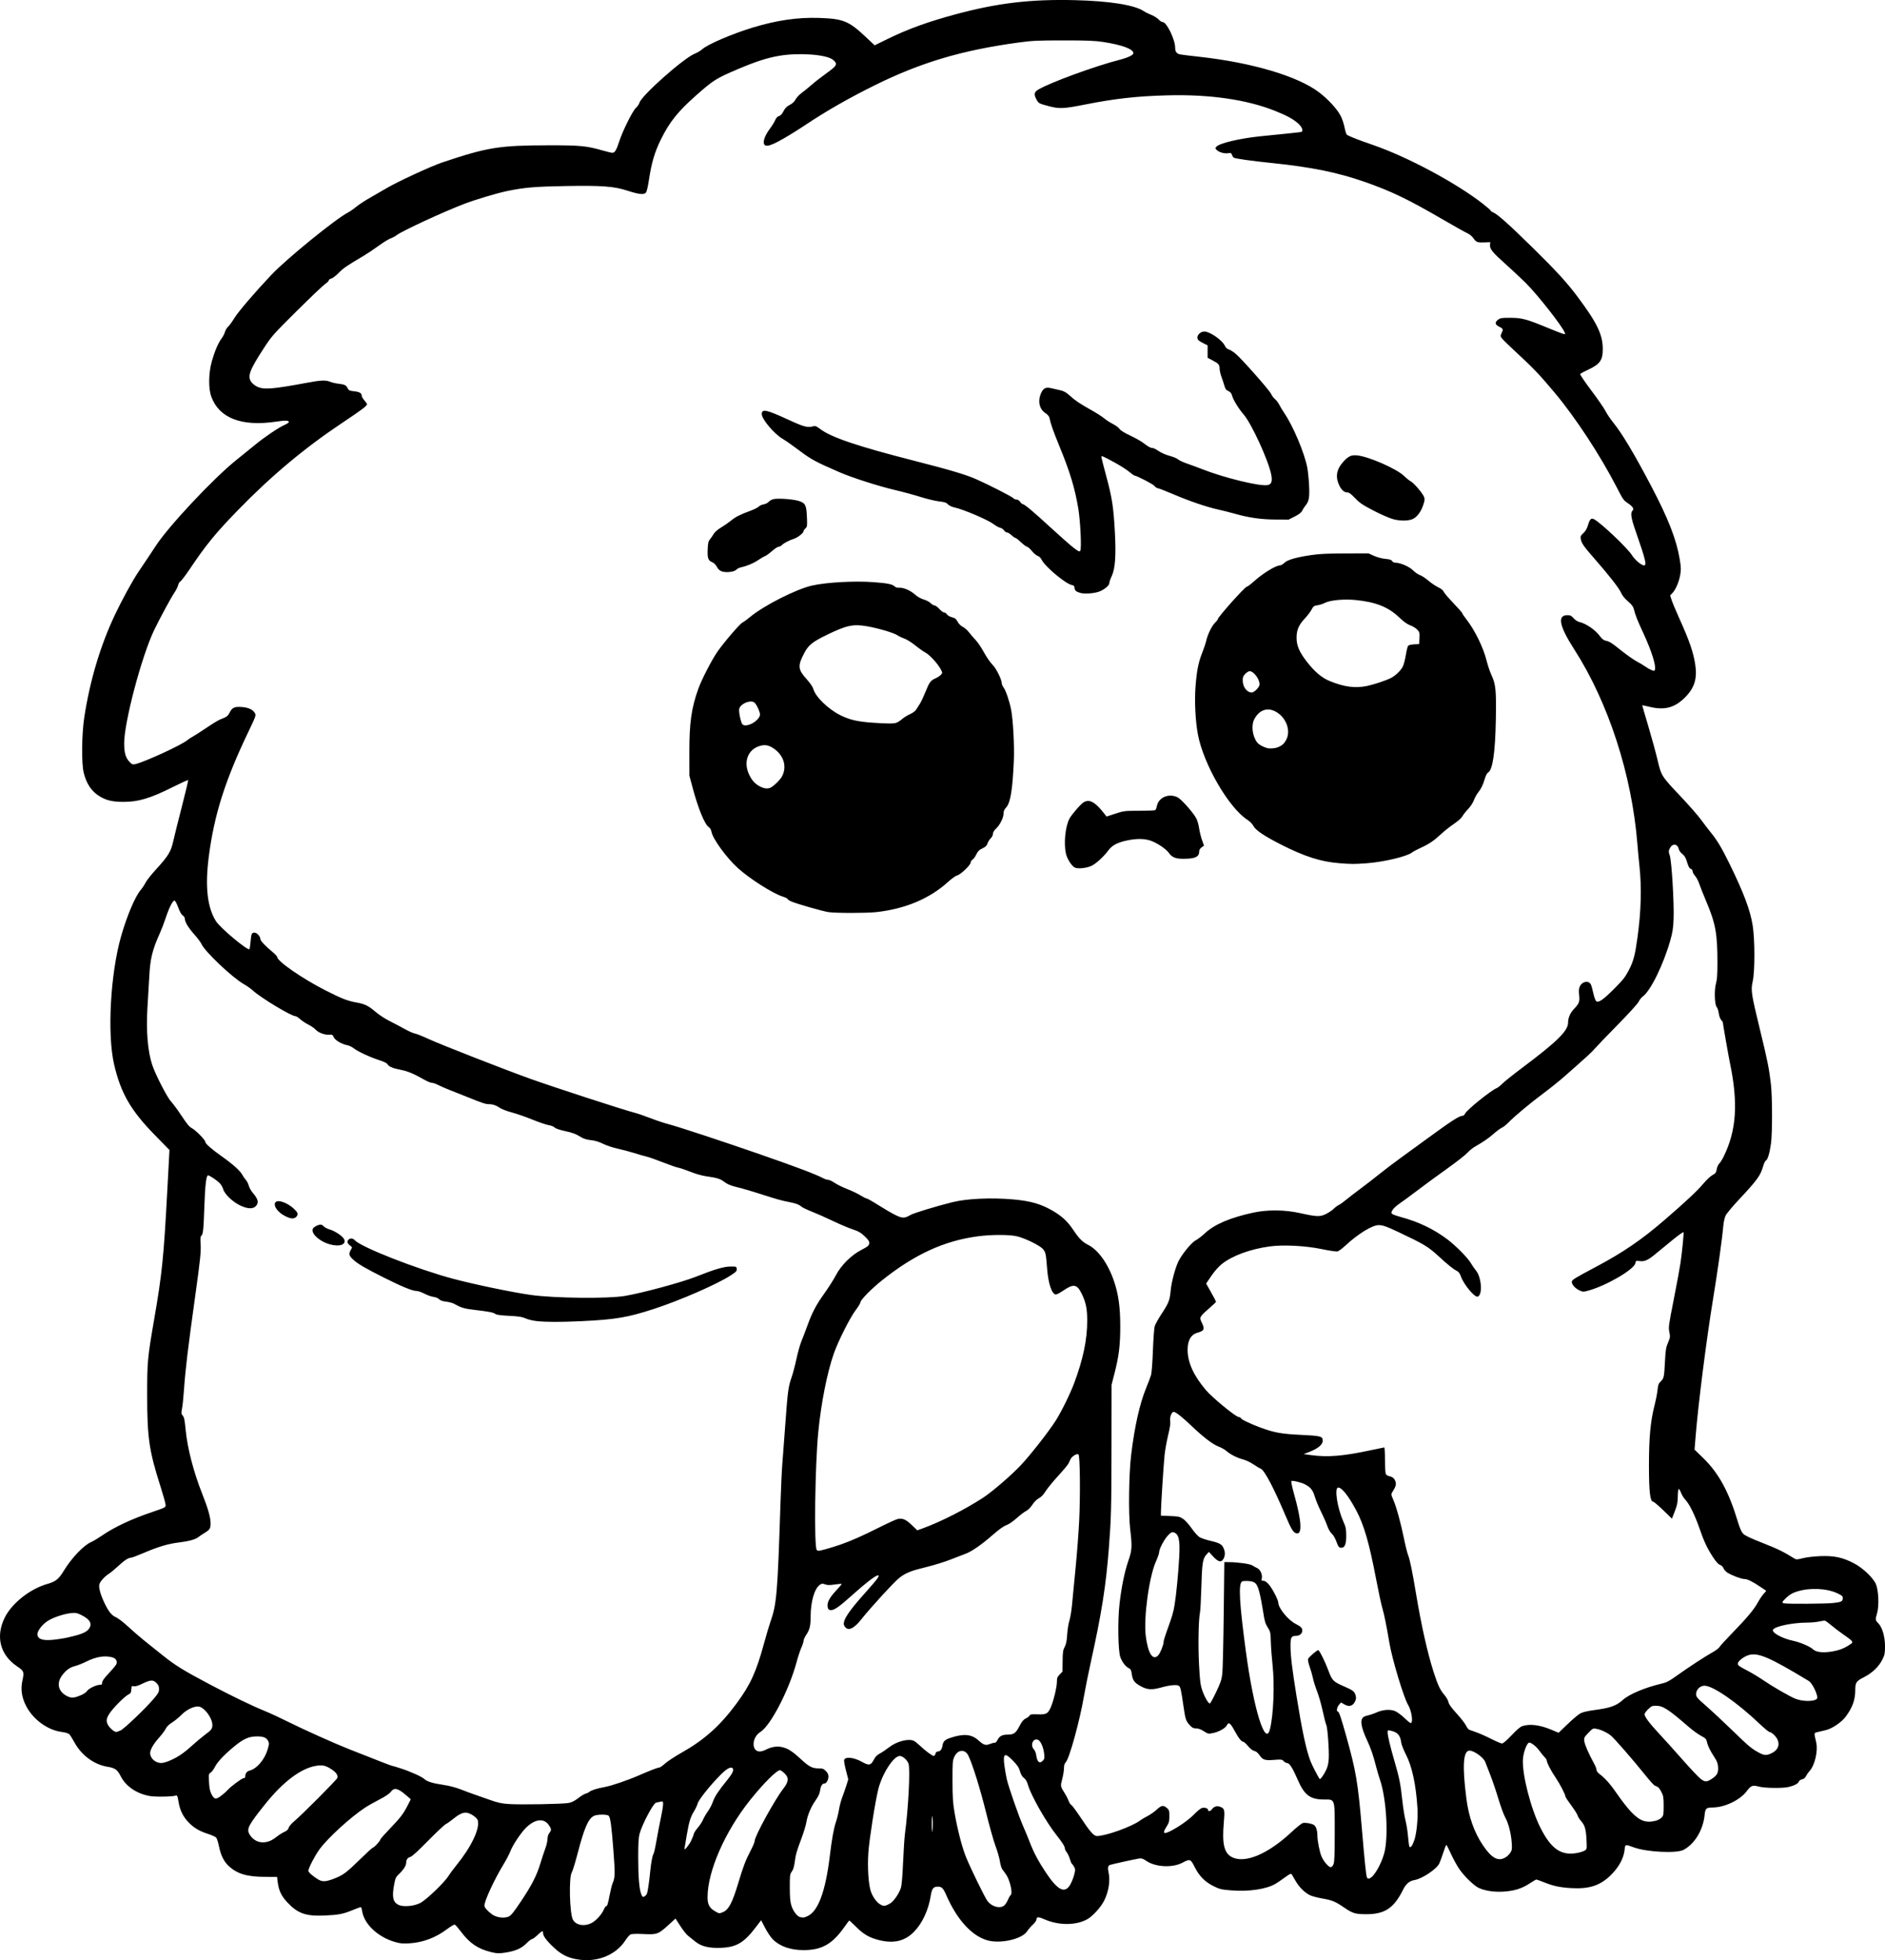<?xml version="1.0" encoding="UTF-8" standalone="no"?>
<!-- Created with Inkscape (http://www.inkscape.org/) -->

<svg
   width="748.02mm"
   height="777.713mm"
   viewBox="0 0 748.02 777.713"
   version="1.1"
   id="svg1"
   xml:space="preserve"
   xmlns="http://www.w3.org/2000/svg"
   xmlns:svg="http://www.w3.org/2000/svg"><defs
     id="defs1" /><g
     id="layer1"
     transform="translate(1080.91,298.651)"><path
       style="fill:#000000"
       d="m -852.235,478.674 c -3.578,-0.681 -5.919,-1.881 -8.731,-4.476 -2.9,-2.676 -4.437,-4.698 -4.437,-5.836 0,-1.16 -0.319,-1.052 -2.236,0.758 -0.924,0.873 -1.916,1.587 -2.203,1.587 -0.287,0 -1.271,0.77 -2.187,1.71 -1.945,1.998 -4.459,3.071 -8.614,3.677 -2.327,0.339 -3.11,0.308 -5.268,-0.21 -5.303,-1.273 -8.577,-3.478 -12.086,-8.141 -1.075,-1.428 -2.169,-2.679 -2.432,-2.779 -0.263,-0.101 -1.633,0.691 -3.045,1.759 -4.469,3.382 -9.638,5.339 -14.898,5.642 -2.868,0.165 -3.812,0.074 -5.997,-0.581 -6.744,-2.02 -12.082,-7.117 -12.856,-12.276 -0.124,-0.826 -0.364,-1.502 -0.534,-1.502 -0.17,0 -1.62,0.536 -3.223,1.192 -3.86,1.578 -5.541,1.9 -11.205,2.147 -7.339,0.32 -10.535,-0.803 -14.623,-5.137 -2.447,-2.594 -3.474,-4.745 -3.903,-8.174 l -0.253,-2.022 -4.634,-0.006 c -7.251,-0.01 -11.139,-1.156 -14.536,-4.288 -1.936,-1.785 -3.149,-4.243 -3.887,-7.877 -0.315,-1.552 -0.809,-3.089 -1.097,-3.415 -0.288,-0.326 -1.819,-1.01 -3.402,-1.52 -3.449,-1.112 -5.597,-2.429 -7.801,-4.786 -2.054,-2.196 -3.222,-4.685 -3.759,-8.012 -0.335,-2.075 -0.524,-2.547 -0.955,-2.382 -1.28,0.491 -8.167,0.619 -10.504,0.195 -5.184,-0.941 -9.448,-3.852 -11.458,-7.825 -1.334,-2.637 -2.236,-3.279 -5.322,-3.789 -5.369,-0.887 -10.336,-4.598 -13.15,-9.827 -0.757,-1.406 -1.655,-2.809 -1.997,-3.118 -0.341,-0.309 -1.653,-0.69 -2.915,-0.846 -5.854,-0.726 -11.91,-5.329 -14.524,-11.039 -1.474,-3.221 -1.807,-6.103 -1.089,-9.443 0.726,-3.379 0.604,-3.689 -2.186,-5.585 -6.71,-4.556 -8.544,-11.827 -4.862,-19.275 2.84,-5.746 10.069,-11.451 16.987,-13.407 3.187,-0.901 4.455,-1.903 6.33,-5.002 3.194,-5.281 8.079,-10.407 11.112,-11.659 0.679,-0.28 2.584,-1.427 4.233,-2.549 5.071,-3.448 11.562,-6.486 19.932,-9.328 5.28,-1.793 5.292,-1.799 5.248,-2.855 -0.024,-0.582 -0.93,-3.836 -2.014,-7.232 -4.546,-14.242 -5.288,-19.335 -5.294,-36.336 0,-13.209 0.135,-14.714 2.775,-29.986 3.165,-18.309 3.79,-24.479 5.254,-51.858 l 0.82,-15.346 -5.873,-5.997 c -9.519,-9.72 -13.489,-16.628 -16.115,-28.046 -2.781,-12.09 -1.435,-36.106 2.857,-50.976 2.303,-7.981 5.487,-15.486 7.664,-18.07 0.69,-0.819 1.586,-2.168 1.99,-2.999 0.404,-0.83 2.259,-3.176 4.122,-5.214 4.877,-5.333 5.943,-7.077 6.856,-11.216 0.416,-1.883 1.956,-8.073 3.424,-13.755 1.467,-5.682 2.589,-10.409 2.494,-10.505 -0.096,-0.096 -2.855,1.166 -6.132,2.803 -8.941,4.469 -13.591,5.864 -19.518,5.858 -4.359,-0.005 -6.74,-0.554 -9.443,-2.177 -3.219,-1.933 -5.232,-4.9 -6.355,-9.364 -0.926,-3.684 -0.814,-15.222 0.215,-21.968 2.223,-14.583 6.434,-28.653 12.206,-40.786 2.883,-6.06 6.883,-13.368 9.246,-16.893 1.041,-1.552 2.721,-4.051 3.734,-5.553 1.013,-1.502 2.431,-3.645 3.152,-4.763 5.016,-7.77 22.965,-26.907 32.024,-34.142 2.424,-1.936 5.837,-4.7 7.585,-6.142 3.611,-2.98 9.214,-6.747 11.614,-7.808 0.89,-0.394 1.618,-0.872 1.618,-1.063 0,-0.718 -1.253,-0.767 -5.067,-0.198 -13.692,2.044 -22.575,-1.386 -25.702,-9.923 -1.189,-3.245 -1.099,-9.409 0.205,-14.009 1.142,-4.032 2.577,-7.375 3.922,-9.139 0.512,-0.671 1.093,-1.807 1.291,-2.524 0.198,-0.717 0.752,-1.642 1.232,-2.056 0.48,-0.414 1.618,-1.98 2.53,-3.479 1.5,-2.468 8.296,-10.398 14.71,-17.165 6.017,-6.348 25.464,-22.161 30.339,-24.67 0.776,-0.399 2.263,-1.434 3.304,-2.299 1.041,-0.865 3.66,-2.567 5.821,-3.781 2.16,-1.214 4.801,-2.739 5.868,-3.388 4.169,-2.537 17.872,-8.885 22.578,-10.459 17.886,-5.982 22.473,-6.72 41.981,-6.749 12.731,-0.019 15.181,0.22 21.789,2.132 1.604,0.464 3.227,0.843 3.608,0.843 0.932,0 1.616,-1.136 2.681,-4.452 1.337,-4.163 5.248,-12.045 6.619,-13.337 0.644,-0.607 1.273,-1.513 1.398,-2.012 0.714,-2.845 17.756,-17.944 22.113,-19.592 0.873,-0.33 2.164,-1.109 2.869,-1.732 2.234,-1.973 11.898,-6.107 20.062,-8.583 9.516,-2.886 17.835,-4.089 26.282,-3.802 9.555,0.325 11.772,1.225 18.424,7.476 l 3.608,3.39 5.035,-2.467 c 8.184,-4.01 16.085,-6.873 27.26,-9.88 16.571,-4.458 29.701,-6.004 47.272,-5.567 13.814,0.344 23.71,1.94 27.275,4.398 0.521,0.359 1.844,1.01 2.941,1.446 1.097,0.436 2.408,1.257 2.913,1.824 0.505,0.567 1.233,1.031 1.618,1.031 1.552,0 4.916,6.9 4.932,10.117 0.008,1.655 0.588,2.431 2.032,2.721 0.536,0.108 3.99,0.529 7.677,0.937 20.822,2.303 38.916,7.673 47.346,14.051 3.568,2.699 7.107,6.526 8.563,9.256 0.603,1.132 1.31,3.175 1.57,4.54 0.26,1.365 0.658,2.705 0.885,2.978 0.418,0.504 4.179,2.003 10.252,4.087 13.789,4.731 33.226,15.127 43.869,23.466 1.678,1.314 3.051,2.522 3.051,2.684 0,0.162 0.516,0.513 1.147,0.78 1.65,0.698 6.373,4.933 15.395,13.806 9.545,9.386 13.614,13.824 17.797,19.409 7.849,10.48 10.111,15.155 10.111,20.899 0,4.453 -1.117,6.018 -5.866,8.217 -1.577,0.73 -2.969,1.492 -3.094,1.693 -0.124,0.201 1.842,3.113 4.37,6.471 2.528,3.358 5.082,7.055 5.676,8.216 0.594,1.161 1.924,3.147 2.954,4.413 3.587,4.405 8.315,12.301 15.161,25.317 6.832,12.991 10.071,21.314 11.352,29.177 0.514,3.157 0.54,4.078 0.174,6.131 -0.5,2.796 -1.806,5.826 -3.094,7.176 l -0.898,0.941 0.612,1.881 c 0.337,1.035 1.723,4.342 3.08,7.349 3.976,8.809 5.525,13.31 6.268,18.212 0.843,5.565 -0.312,9.271 -4.057,13.016 -4.092,4.092 -8.063,5.164 -13.941,3.764 -1.649,-0.393 -3.019,-0.687 -3.044,-0.655 -0.025,0.033 1.038,3.688 2.362,8.124 1.324,4.436 2.985,10.5 3.691,13.476 1.542,6.5 1.502,6.437 9.47,14.867 3.08,3.259 6.573,7.252 7.761,8.874 1.188,1.622 2.91,3.872 3.826,4.999 2.668,3.284 4.369,6.119 7.511,12.513 5.651,11.504 8.291,18.542 9.228,24.605 0.877,5.677 0.886,18.037 0.015,21.994 -0.814,3.7 -0.648,4.804 2.936,19.547 2.955,12.155 3.551,15.137 4.27,21.343 0.587,5.069 0.599,19.522 0.019,23.636 -0.531,3.766 -1.324,6.392 -2.011,6.655 -0.273,0.105 -0.761,1.111 -1.084,2.236 -1.092,3.796 -2.317,5.48 -9.816,13.48 -2.439,2.603 -4.74,5.381 -5.112,6.174 -0.378,0.805 -0.781,2.688 -0.912,4.264 -0.39,4.677 -2.219,17.701 -4.062,28.928 -2.566,15.628 -5.827,41.233 -6.858,53.851 l -0.471,5.768 3.45,3.351 c 6.158,5.982 10.179,13.383 13.756,25.321 0.72,2.402 1.409,3.973 2.043,4.656 0.698,0.752 2.816,1.761 7.836,3.733 5.945,2.335 8.316,3.496 12.529,6.141 0.729,0.458 1.113,0.442 3.407,-0.136 1.511,-0.381 4.417,-0.72 6.995,-0.815 5.384,-0.199 8.766,0.521 13.162,2.805 3.543,1.841 7.62,5.676 8.769,8.249 1.062,2.377 1.341,8.662 0.512,11.514 -0.762,2.621 -0.735,2.873 0.43,4.039 1.584,1.584 2.692,5.322 2.698,9.107 0.004,2.802 -0.117,3.424 -1.031,5.292 -1.371,2.803 -4.109,5.426 -7.368,7.059 -3.04,1.523 -3.413,2.091 -3.419,5.217 -0.007,3.767 -1.086,6.748 -3.756,10.381 -1.654,2.25 -5.46,4.817 -7.998,5.394 -1.003,0.228 -2.435,0.569 -3.183,0.757 -1.507,0.38 -1.466,0.068 -0.546,4.135 0.766,3.385 -0.575,9.096 -2.66,11.33 -0.453,0.485 -1.072,1.377 -1.377,1.981 -0.372,0.738 -0.897,1.168 -1.599,1.308 -0.604,0.121 -1.137,0.499 -1.263,0.895 -0.251,0.792 -1.832,1.619 -4.087,2.138 -2.437,0.562 -9.392,0.464 -11.81,-0.166 -2.522,-0.657 -3.096,-0.436 -4.809,1.852 -2.617,3.494 -8.731,6.422 -13.464,6.446 -2.612,0.013 -2.941,0.327 -3.23,3.085 -0.619,5.911 -3.929,11.353 -8.348,13.729 -2.729,1.467 -14.51,0.895 -19.631,-0.953 -3.701,-1.336 -3.494,-1.394 -3.781,1.075 -0.378,3.253 -2.245,6.693 -5.281,9.73 -4.312,4.312 -8.709,5.766 -16.063,5.31 -4.363,-0.27 -6.95,-0.832 -10.642,-2.31 -1.488,-0.596 -2.844,-1.083 -3.015,-1.083 -0.171,0 -1.401,0.716 -2.733,1.591 -3.065,2.013 -6.062,2.94 -10.372,3.208 -3.67,0.228 -7.359,-0.337 -9.813,-1.501 -1.938,-0.92 -5.886,-4.801 -7.8,-7.67 -0.92,-1.379 -2.374,-4.055 -3.23,-5.947 -0.856,-1.892 -1.654,-3.44 -1.773,-3.44 -0.119,0 -0.666,1.389 -1.217,3.087 -0.551,1.698 -1.259,3.631 -1.573,4.296 -1.062,2.249 -6.843,6.1 -9.886,6.587 -1.928,0.308 -3.362,1.523 -4.489,3.803 -3.605,7.297 -7.26,9.746 -14.538,9.742 -4.371,-0.003 -5.465,-0.329 -8.838,-2.639 -3.502,-2.399 -4.755,-2.919 -8.649,-3.592 -1.728,-0.299 -3.827,-0.836 -4.664,-1.195 -2.121,-0.909 -4.531,-3.241 -5.965,-5.773 -0.668,-1.18 -1.361,-2.369 -1.539,-2.643 -0.26,-0.4 -0.8,-0.15 -2.737,1.264 -1.327,0.969 -2.969,2.092 -3.648,2.494 -3.618,2.146 -10.587,3.187 -17.589,2.626 -3.936,-0.315 -4.612,-0.474 -6.96,-1.634 -3.476,-1.718 -5.733,-3.982 -7.528,-7.551 -1.678,-3.337 -1.843,-3.396 -4.94,-1.773 -4.007,2.1 -10.703,1.735 -14.362,-0.783 -1.219,-0.839 -1.854,-1.054 -2.712,-0.92 -1.72,0.269 -10.94,2.298 -11.611,2.555 -0.825,0.316 -1.009,1.155 -0.619,2.809 0.782,3.31 0.099,7.77 -1.752,11.437 -1.254,2.483 -4.406,5.991 -6.468,7.197 -4.495,2.629 -11.521,2.665 -17.34,0.088 -2.272,-1.006 -3.018,-0.973 -3.018,0.136 0,0.392 -0.649,1.31 -1.441,2.04 -0.793,0.73 -1.835,1.936 -2.317,2.68 -1.897,2.933 -9.997,4.891 -15.193,3.671 -6.353,-1.491 -12.48,-8.061 -16.848,-18.065 -1.227,-2.809 -1.78,-3.363 -3.36,-3.363 -1.771,0 -2.354,0.766 -2.819,3.71 -0.874,5.525 -3.3,10.761 -6.538,14.111 -3.678,3.806 -8.143,4.87 -14.072,3.353 -3.792,-0.97 -5.96,-2.226 -8.978,-5.205 -1.429,-1.41 -2.648,-2.564 -2.71,-2.564 -0.062,0 -0.982,1.23 -2.045,2.734 -4.724,6.681 -8.927,9.04 -16.107,9.04 -5.159,0 -9.411,-1.486 -12.182,-4.256 -0.816,-0.816 -2.196,-2.861 -3.068,-4.545 l -1.585,-3.062 -2.13,2.797 c -4.626,6.077 -7.602,7.865 -13.558,8.146 -4.892,0.231 -8.065,-0.524 -10.459,-2.489 -0.996,-0.818 -2.305,-1.868 -2.908,-2.335 -0.603,-0.466 -1.956,-2.182 -3.008,-3.812 l -1.912,-2.964 -2.826,2.577 c -4.001,3.648 -4.483,3.822 -9.88,3.567 -3.08,-0.146 -4.661,-0.084 -5.199,0.204 -0.425,0.228 -1.306,1.243 -1.957,2.256 -3.89,6.053 -11.607,9.023 -19.524,7.516 z m 6.784,-14.791 c 1.639,-1.113 3.478,-3.289 4.16,-4.92 0.301,-0.72 0.697,-1.308 0.88,-1.308 0.48,0 0.737,-0.81 1.478,-4.674 0.363,-1.892 0.894,-3.955 1.181,-4.586 0.927,-2.043 0.959,-3.819 0.237,-13.147 -0.74,-9.557 -1.159,-12.65 -1.826,-13.454 -0.538,-0.649 -4.636,-0.628 -5.908,0.03 -2.243,1.16 -3.797,4.741 -6.418,14.789 -0.964,3.696 -2.014,7.119 -2.333,7.605 -1.222,1.866 -0.894,16.194 0.43,18.755 1.267,2.451 5.203,2.892 8.12,0.909 z m -33.593,-2.124 c 0.897,-0.375 1.986,-1.727 4.904,-6.085 4.243,-6.338 6.213,-10.194 7.662,-14.993 0.55,-1.821 1.41,-4.422 1.912,-5.781 0.502,-1.358 0.916,-3.123 0.92,-3.921 0.005,-0.908 0.272,-1.787 0.713,-2.349 0.914,-1.162 0.89,-1.585 -0.18,-3.16 -1.885,-2.774 -5.285,-2.48 -8.773,0.758 -2.083,1.934 -5.539,7.06 -6.511,9.656 -0.384,1.026 -1.565,3.289 -2.624,5.028 -3.693,6.062 -7.664,14.613 -7.664,16.504 0,0.724 1.141,2.051 2.907,3.383 1.769,1.334 4.803,1.766 6.735,0.959 z m 118.607,-0.181 c 4.177,-1.897 7.116,-9.811 8.796,-23.679 0.857,-7.078 1.594,-11.156 2.492,-13.797 0.442,-1.3 0.978,-3.484 1.19,-4.854 0.212,-1.37 0.797,-3.567 1.3,-4.884 0.502,-1.317 1.24,-3.439 1.64,-4.715 l 0.726,-2.322 -0.923,-3.591 c -0.508,-1.975 -0.832,-3.829 -0.72,-4.12 0.537,-1.4 3.841,-1.044 7.068,0.76 2.796,1.564 3.513,1.437 4.699,-0.83 0.636,-1.216 1.31,-1.909 2.417,-2.486 0.845,-0.44 2.457,-1.524 3.584,-2.409 3.095,-2.432 7.858,-3.659 9.985,-2.573 0.424,0.216 1.485,1.071 2.358,1.899 2.101,1.992 4.878,4.058 5.457,4.058 0.255,0 0.564,-0.397 0.685,-0.882 0.139,-0.556 0.471,-0.882 0.895,-0.882 0.992,0 1.656,-0.833 1.905,-2.386 0.263,-1.644 0.93,-2.3 3.069,-3.016 5.295,-1.774 8.422,-1.501 11.186,0.979 2.11,1.893 2.838,2.119 4.584,1.42 0.768,-0.307 1.613,-0.511 1.877,-0.453 0.265,0.058 0.76,-0.442 1.101,-1.111 0.798,-1.568 1.805,-2.105 3.99,-2.127 2.499,-0.025 3.246,-0.558 4.708,-3.359 0.965,-1.848 1.588,-2.61 2.476,-3.027 0.653,-0.306 1.339,-0.829 1.526,-1.162 0.285,-0.51 0.799,-0.589 3.273,-0.501 3.407,0.121 4.043,-0.233 5.207,-2.895 1.058,-2.42 2.389,-7.988 2.389,-9.994 0,-1.53 0.162,-1.957 1.11,-2.935 l 1.11,-1.145 0.045,-4.164 c 0.039,-3.555 0.159,-4.378 0.821,-5.63 0.579,-1.094 0.831,-2.35 0.994,-4.939 0.12,-1.91 0.508,-4.348 0.863,-5.42 0.355,-1.071 0.823,-3.849 1.04,-6.174 0.217,-2.324 0.862,-8.989 1.432,-14.809 0.57,-5.821 1.212,-14.235 1.426,-18.697 0.486,-10.126 0.332,-25.719 -0.259,-26.31 -0.536,-0.535 -2.638,0.701 -3.176,1.868 -0.204,0.443 -0.562,1.212 -0.795,1.708 -0.233,0.496 -2.09,2.719 -4.127,4.939 -2.037,2.22 -4.279,4.961 -4.982,6.092 -0.85,1.367 -1.729,2.285 -2.624,2.742 -0.824,0.42 -1.837,1.427 -2.613,2.595 -0.753,1.133 -1.756,2.14 -2.472,2.48 -0.663,0.315 -2.354,1.594 -3.758,2.844 -1.528,1.359 -3.191,2.489 -4.14,2.813 -1.048,0.357 -2.907,1.694 -5.468,3.932 -4.378,3.826 -8.2,6.469 -10.673,7.381 -0.921,0.34 -3.603,1.377 -5.959,2.305 -2.357,0.928 -6.604,2.246 -9.438,2.929 -6.087,1.467 -8.204,2.296 -10.724,4.196 -1.976,1.49 -11.592,11.95 -15.213,16.547 -3.007,3.818 -5.329,4.84 -6.598,2.903 -0.492,-0.75 -0.523,-1.117 -0.189,-2.232 0.583,-1.946 3.275,-5.567 8.241,-11.083 2.408,-2.675 4.656,-5.335 4.996,-5.909 0.581,-0.983 0.581,-1.045 0.011,-1.045 -0.855,0 -4.994,3.193 -10.081,7.776 -5.014,4.517 -7.077,5.982 -8.425,5.982 -1.02,0 -1.388,-0.532 -1.388,-2.004 0,-1.478 1.089,-3.307 3.476,-5.838 1.248,-1.323 2.201,-2.473 2.118,-2.556 -0.083,-0.083 -1.321,0.023 -2.752,0.235 -2.004,0.297 -2.882,0.285 -3.822,-0.055 -1.073,-0.388 -1.333,-0.36 -2.149,0.232 -2.078,1.507 -3.567,6.659 -3.583,12.398 -0.011,3.851 -0.341,5.265 -1.716,7.341 -0.604,0.911 -1.097,2.007 -1.097,2.436 0,0.428 -0.388,1.631 -0.863,2.674 -0.475,1.042 -1.356,3.72 -1.958,5.952 -2.961,10.968 -10.273,25.035 -14.31,27.53 -3.475,2.148 -3.64,7.748 -0.229,7.748 0.541,0 1.578,-0.303 2.304,-0.673 2.268,-1.156 4.463,-1.528 6.43,-1.089 2.417,0.54 4.088,1.597 7.521,4.759 3.339,3.075 4.551,3.706 7.119,3.706 1.522,0 1.963,0.161 2.834,1.031 0.73,0.73 1.031,1.377 1.031,2.215 0,1.308 -0.83,2.751 -1.582,2.751 -0.872,0 -1.492,0.982 -1.724,2.735 -0.164,1.234 -0.672,2.353 -1.789,3.94 -1.849,2.625 -3.219,5.884 -3.681,8.753 -0.184,1.141 -1.045,3.976 -1.914,6.3 -1.983,5.301 -2.297,6.411 -2.714,9.584 -0.224,1.708 -0.603,2.922 -1.138,3.646 -0.749,1.014 -0.801,1.425 -0.794,6.259 0.006,3.909 0.159,5.669 0.627,7.2 0.681,2.232 2.32,4.371 3.528,4.606 1.345,0.261 1.451,0.246 2.908,-0.416 z m -33.564,-1.593 c 2.279,-0.952 3.73,-3.744 6.157,-11.855 1.867,-6.239 2.877,-8.87 4.808,-12.532 0.876,-1.661 1.593,-3.38 1.593,-3.819 0,-1.862 7.968,-16.395 11.427,-20.84 2.143,-2.754 2.236,-4.307 0.366,-6.07 -0.693,-0.653 -1.472,-1.188 -1.732,-1.188 -1.316,0 -6.63,5.307 -11.834,11.818 -10.009,12.523 -16.924,28.305 -16.924,38.623 0,2.816 0.807,4.304 3.009,5.551 1.663,0.942 1.632,0.939 3.129,0.313 z m 111.583,-2.603 c 0.427,-0.335 1.088,-1.346 1.47,-2.246 0.382,-0.9 0.867,-1.743 1.077,-1.873 0.98,-0.606 -0.267,-6.095 -1.896,-8.339 -0.481,-0.662 -1.125,-1.546 -1.433,-1.963 -0.307,-0.418 -0.727,-1.846 -0.932,-3.175 -0.205,-1.329 -0.974,-4.003 -1.709,-5.943 -0.735,-1.94 -2.46,-8.07 -3.834,-13.621 -2.255,-9.108 -5.273,-18.789 -6.938,-22.254 -1.327,-2.762 -4.223,-2.557 -5.589,0.396 -0.692,1.495 -0.745,2.196 -0.732,9.551 0.012,6.608 0.148,8.718 0.816,12.601 1.127,6.555 2.892,13.456 4.446,17.385 1.723,4.357 7.633,16.466 8.672,17.767 1.778,2.228 4.898,3.041 6.583,1.716 z m -231.808,-0.965 c 2.349,-1.149 9.615,-8.085 11.27,-10.757 0.541,-0.873 1.972,-2.803 3.181,-4.288 5.86,-7.202 9.313,-14.421 8.481,-17.735 -0.246,-0.979 -2.267,-2.5 -3.975,-2.99 -1.489,-0.427 -3.164,0.237 -5.599,2.222 -1.125,0.916 -2.535,1.912 -3.134,2.212 -0.599,0.3 -3.787,3.298 -7.086,6.661 -3.877,3.954 -6.343,6.199 -6.977,6.353 -1.079,0.262 -1.666,1.085 -1.668,2.338 -0.002,1.098 -1.044,2.739 -2.79,4.392 -1.297,1.228 -1.493,1.645 -1.97,4.186 -0.924,4.923 -0.511,6.968 1.629,8.062 1.859,0.95 5.996,0.636 8.638,-0.656 z m 186.673,0.05 c 1.386,-0.907 3.348,-3.758 4.089,-5.94 0.372,-1.094 0.659,-4.281 0.919,-10.197 0.208,-4.733 0.536,-9.796 0.729,-11.251 1.386,-10.464 2.166,-25.738 1.429,-27.971 -0.477,-1.444 -2.316,-3.073 -3.47,-3.073 -2.449,0 -6.998,7.055 -8.538,13.242 -1.197,4.809 -3.507,19.499 -3.904,24.828 -0.454,6.083 0.021,13.224 1.06,15.961 1.273,3.351 3.827,5.776 5.642,5.359 0.493,-0.113 1.413,-0.544 2.046,-0.958 z m -96.607,-3.861 c 0.309,-0.829 0.914,-4.983 1.27,-8.71 0.326,-3.415 0.894,-6.471 1.294,-6.954 0.195,-0.235 0.731,-2.617 1.191,-5.292 0.46,-2.675 1.239,-6.726 1.732,-9.003 0.492,-2.277 0.895,-4.71 0.895,-5.408 0,-1.244 -0.023,-1.264 -1.147,-1.038 -0.631,0.127 -1.391,0.298 -1.689,0.381 -1.11,0.307 -5.581,8.801 -6.51,12.369 -0.391,1.499 -0.531,3.962 -0.529,9.286 0.003,7.817 0.416,12.756 1.228,14.7 0.455,1.088 0.593,1.181 1.245,0.832 0.403,-0.216 0.862,-0.74 1.021,-1.165 z m 168.072,-3.728 c 0.504,-0.926 1.155,-2.601 1.447,-3.722 0.467,-1.794 0.469,-2.158 0.014,-3.038 -0.284,-0.55 -0.673,-1.096 -0.863,-1.213 -0.19,-0.118 -0.582,-1.007 -0.869,-1.976 -0.288,-0.969 -0.848,-2.174 -1.244,-2.678 -0.396,-0.504 -0.721,-1.141 -0.721,-1.415 0,-0.853 -0.927,-2.351 -3.323,-5.368 -4.145,-5.218 -10.124,-15.726 -11.318,-19.889 -0.411,-1.434 -0.888,-2.263 -1.607,-2.795 -0.7,-0.517 -1.199,-1.363 -1.581,-2.675 -0.437,-1.503 -1.035,-2.408 -2.757,-4.172 -3.342,-3.425 -4.077,-2.981 -3.401,2.053 0.216,1.609 0.626,3.958 0.911,5.219 0.702,3.104 4.759,14.757 6.54,18.785 0.794,1.795 1.99,4.693 2.659,6.439 1.491,3.895 3.368,7.421 6.29,11.818 4.825,7.261 7.662,8.598 9.822,4.629 z m -292.245,-2.171 c 3.605,-1.39 4.913,-2.367 10.459,-7.81 2.537,-2.489 4.78,-4.526 4.986,-4.526 0.47,0 2.925,-2.691 2.925,-3.205 0,-0.21 1.712,-2.154 3.805,-4.321 4.131,-4.277 5.374,-5.913 7.116,-9.373 l 1.138,-2.259 -1.663,-1.445 c -3.436,-2.987 -4.88,-3.328 -6.286,-1.484 -0.6,0.787 -2.152,1.831 -4.54,3.053 -1.995,1.021 -4.58,2.492 -5.744,3.268 -5.95,3.966 -14.624,11.911 -17.984,16.472 -1.79,2.43 -4.417,7.49 -4.417,8.507 0,0.62 1.671,2.102 3.881,3.442 1.672,1.014 3.049,0.945 6.324,-0.318 z m 412.535,-1.488 c 1.622,-1.998 3.232,-5.276 4.143,-8.439 1.816,-6.301 0.964,-21.671 -1.622,-29.247 -0.492,-1.44 -1.213,-3.889 -1.603,-5.441 -1.073,-4.271 -2.049,-7.101 -3.585,-10.396 -1.935,-4.151 -2.618,-7.017 -1.984,-8.322 0.376,-0.774 0.865,-1.077 2.245,-1.391 0.97,-0.221 2.558,-0.762 3.528,-1.202 2.46,-1.116 5.372,-1.346 7.298,-0.577 0.837,0.334 2.5,1.546 3.695,2.693 1.196,1.147 2.344,2.086 2.551,2.086 1.106,0 0.416,-4.88 -1.022,-7.232 -1.698,-2.777 -6.326,-18.141 -7.404,-24.575 -1.129,-6.743 -2.109,-11.546 -2.866,-14.046 -0.381,-1.257 -1.482,-6.416 -2.447,-11.465 -2.686,-14.047 -4.769,-21.25 -7.799,-26.966 -3.145,-5.933 -5.916,-9.392 -7.311,-9.127 -1.461,0.277 -0.196,8.204 2.147,13.449 0.977,2.187 1.131,2.934 1.146,5.541 0.02,3.571 -0.635,5.043 -2.163,4.857 -0.759,-0.092 -1.033,-0.472 -1.729,-2.401 -0.495,-1.371 -1.237,-2.646 -1.847,-3.175 -0.624,-0.541 -1.332,-1.774 -1.823,-3.177 -0.442,-1.261 -1.557,-3.801 -2.48,-5.644 -0.922,-1.843 -2.016,-4.491 -2.431,-5.884 -0.775,-2.603 -1.672,-3.716 -3.939,-4.888 -1.502,-0.777 -5.016,-1.614 -5.354,-1.276 -0.164,0.164 0.281,2.346 0.988,4.85 3.128,11.083 3.441,16.66 0.89,15.85 -1.17,-0.371 -1.979,-1.715 -4.209,-6.989 -4.693,-11.1 -8.379,-18.069 -9.855,-18.633 -0.445,-0.17 -1.745,-0.945 -2.89,-1.722 -1.145,-0.777 -2.939,-1.637 -3.988,-1.91 -2.389,-0.622 -5.161,-2.013 -6.694,-3.36 -0.647,-0.569 -2.013,-1.351 -3.035,-1.74 -2.398,-0.911 -5.991,-3.632 -10.63,-8.05 -3.881,-3.695 -6.488,-5.759 -7.276,-5.759 -0.834,0 -1.638,2.088 -1.394,3.619 0.156,0.977 -0.09,2.679 -0.823,5.679 -0.576,2.356 -1.214,5.951 -1.418,7.988 -0.405,4.036 -1.431,20.097 -1.434,22.45 l -0.002,1.459 3.652,0.135 c 3.264,0.121 3.807,0.238 5.107,1.098 0.816,0.54 2.318,2.194 3.419,3.767 1.081,1.542 2.483,3.124 3.117,3.516 0.634,0.392 2.571,1.043 4.305,1.447 3.696,0.862 4.622,1.388 5.299,3.01 0.644,1.542 0.633,2.76 -0.038,4.058 -0.852,1.647 -2.051,1.41 -4.115,-0.811 l -1.72,-1.852 -1.016,1.117 c -1.424,1.566 -1.717,3.523 -1.977,13.17 -0.123,4.56 -0.368,9.005 -0.545,9.878 -0.587,2.9 -0.764,13.13 -0.357,20.707 0.337,6.287 0.537,7.881 1.255,10.003 0.88,2.601 2.41,5.273 3.019,5.273 0.19,0 1.311,-2.024 2.49,-4.498 1.789,-3.752 2.197,-4.966 2.465,-7.32 0.176,-1.552 0.428,-12.149 0.56,-23.548 l 0.24,-20.726 1.796,0.006 c 3.573,0.012 8.446,0.699 9.36,1.32 0.496,0.337 1.344,0.806 1.885,1.043 1.212,0.531 2.146,2.582 1.831,4.018 -0.201,0.915 -0.132,1.022 0.658,1.022 0.601,0 1.293,0.478 2.171,1.499 1.387,1.615 3.701,6.089 3.714,7.181 0.025,2.161 3.917,6.913 6.903,8.429 2.083,1.058 2.614,1.602 2.614,2.681 0,1.204 -1.13,2.082 -2.681,2.082 -1.717,0 -2.023,0.668 -1.985,4.338 0.038,3.745 0.675,8.958 2.399,19.651 2.211,13.712 3.784,21.062 5.474,25.579 0.603,1.611 3.161,6.571 3.71,7.191 0.252,0.285 1.626,-1.617 2.517,-3.483 0.663,-1.387 0.966,-2.683 1.073,-4.586 0.19,-3.368 -0.483,-12.482 -0.992,-13.432 -0.212,-0.396 -0.836,-2.817 -1.386,-5.381 -0.55,-2.563 -1.555,-6.088 -2.234,-7.832 -0.678,-1.744 -1.428,-4.124 -1.665,-5.288 -0.238,-1.164 -0.819,-3.193 -1.293,-4.509 -0.489,-1.359 -0.764,-2.698 -0.636,-3.101 0.216,-0.682 3.467,-3.503 4.037,-3.503 0.452,0 2.771,4.671 4.068,8.193 1.398,3.795 1.941,4.353 5.927,6.079 3.771,1.633 4.39,2.098 4.809,3.616 0.293,1.061 0.245,1.554 -0.247,2.555 -0.862,1.753 -2.396,2.151 -4.197,1.088 l -1.331,-0.785 -0.805,0.935 c -0.789,0.917 -1.11,2.66 -0.49,2.66 0.494,0 1.222,2.11 3.355,9.721 3.898,13.911 4.67,18.471 6.211,36.67 1.088,12.848 1.634,18.191 1.975,19.315 0.319,1.051 1.449,0.685 2.721,-0.882 z m -15.941,-4.233 c 0.376,-0.891 0.484,-3.667 0.484,-12.45 0,-13.938 0.238,-13.21 -4.33,-13.222 -5.405,-0.014 -7.722,-1.761 -10.326,-7.788 -1.994,-4.616 -3.286,-6.668 -4.197,-6.668 -0.385,0 -1.015,-0.339 -1.401,-0.752 -0.652,-0.699 -0.922,-0.735 -3.831,-0.508 -3.677,0.288 -4.431,0.035 -5.818,-1.951 -0.631,-0.904 -1.337,-1.466 -2.007,-1.6 -0.653,-0.131 -1.569,-0.842 -2.487,-1.931 -0.8,-0.948 -1.655,-1.724 -1.9,-1.724 -0.737,0 -1.897,-1.475 -3.481,-4.429 -1.603,-2.989 -2.368,-3.533 -3.003,-2.138 -0.528,1.16 -3.08,2.612 -5.469,3.113 -1.888,0.396 -1.982,0.378 -3.686,-0.716 -1.176,-0.754 -2.186,-1.122 -3.082,-1.122 -1.08,0 -1.554,-0.241 -2.501,-1.275 -1.511,-1.65 -1.741,-2.325 -2.447,-7.191 -1.011,-6.971 -1.221,-7.919 -1.861,-8.406 -0.765,-0.582 -3.567,-0.322 -7.108,0.659 -3.63,1.006 -5.435,0.9 -7.946,-0.465 -2.575,-1.4 -3.29,-2.35 -3.642,-4.838 -0.23,-1.63 -0.427,-2.011 -1.234,-2.398 -1.223,-0.586 -2.557,-2.332 -3.309,-4.332 -0.902,-2.398 -1.089,-14.46 -0.329,-21.142 0.769,-6.754 2.002,-12.757 3.535,-17.204 1.45,-4.205 1.516,-5.447 0.678,-12.645 -0.706,-6.061 -0.502,-21.725 0.378,-29.065 1.366,-11.39 3.385,-20.432 5.975,-26.755 0.854,-2.085 1.738,-4.419 1.964,-5.187 0.226,-0.768 0.55,-5.127 0.721,-9.686 0.17,-4.56 0.488,-8.896 0.707,-9.636 0.218,-0.74 1.42,-2.907 2.671,-4.815 2.924,-4.463 3.28,-5.366 3.663,-9.286 0.322,-3.296 1.576,-8.178 2.877,-11.203 1.181,-2.746 5.24,-7.805 7.009,-8.736 0.851,-0.447 2.534,-1.738 3.741,-2.867 3.78,-3.536 10.198,-6.256 19.339,-8.197 5.564,-1.181 12.418,-1.098 18.377,0.224 6.651,1.475 7.904,1.519 10.274,0.359 1.074,-0.525 2.455,-1.453 3.071,-2.062 0.615,-0.609 1.528,-1.29 2.028,-1.513 0.5,-0.223 1.85,-1.186 2.999,-2.14 1.149,-0.954 3.677,-2.904 5.617,-4.332 1.94,-1.429 5.212,-3.958 7.27,-5.621 2.058,-1.663 5.937,-4.61 8.619,-6.551 2.682,-1.94 7.269,-5.276 10.192,-7.414 10.172,-7.436 13.127,-9.343 14.481,-9.343 0.303,0 0.727,-0.386 0.942,-0.859 0.67,-1.47 10.328,-9.254 12.529,-10.097 0.421,-0.161 1.452,-0.979 2.293,-1.817 0.841,-0.838 4.385,-3.665 7.876,-6.282 13.833,-10.368 18.166,-14.633 18.173,-17.887 0.004,-1.91 0.781,-3.74 2.271,-5.35 2.199,-2.375 2.389,-2.88 2.117,-5.641 -0.186,-1.887 -0.112,-2.637 0.35,-3.529 1.042,-2.015 3.665,-2.286 4.393,-0.454 0.205,0.517 0.626,2.079 0.935,3.473 0.309,1.393 0.802,2.733 1.095,2.976 0.896,0.744 2.771,-0.553 7.186,-4.972 3.426,-3.429 4.321,-4.565 5.723,-7.264 1.868,-3.596 2.477,-5.86 3.441,-12.801 1.497,-10.77 1.747,-20.21 0.768,-28.979 -0.206,-1.843 -0.551,-5.574 -0.768,-8.29 -2.198,-27.568 -11.502,-56.203 -25.161,-77.435 -5.847,-9.089 -6.7,-13.406 -2.649,-13.406 1.171,0 1.602,0.211 2.494,1.218 0.593,0.67 1.572,1.324 2.175,1.455 2.719,0.587 6.481,3.169 8.305,5.699 0.662,0.918 1.45,1.572 2.049,1.7 1.756,0.376 2.34,0.738 6.388,3.964 2.202,1.754 4.98,3.702 6.174,4.328 1.194,0.626 2.686,1.521 3.317,1.989 0.631,0.468 1.706,1.085 2.389,1.37 1.11,0.464 1.265,0.46 1.454,-0.032 0.579,-1.509 -1.328,-7.567 -4.595,-14.596 -2.343,-5.042 -3.129,-7.026 -3.736,-9.435 -0.281,-1.114 -0.838,-1.86 -2.356,-3.157 -1.335,-1.141 -2.251,-2.293 -2.788,-3.507 -0.802,-1.814 -4.956,-7.106 -10.837,-13.804 -3.878,-4.418 -4.837,-5.808 -5.093,-7.389 -0.176,-1.082 -0.048,-1.374 1.033,-2.365 0.849,-0.777 1.413,-1.748 1.809,-3.111 0.708,-2.437 1.272,-2.997 2.412,-2.401 2.715,1.42 13.408,11.563 15.057,14.282 1.09,1.797 3.741,4.037 4.779,4.037 1.188,0 0.644,-2.201 -3.464,-14.006 -1.693,-4.864 -1.976,-6.856 -1.099,-7.732 0.691,-0.691 0.144,-1.587 -1.756,-2.879 -1.873,-1.274 -1.902,-1.315 -4.636,-6.604 -6.527,-12.629 -16.201,-27.366 -24.432,-37.218 -5.854,-7.008 -8.646,-9.953 -14.773,-15.585 -3.157,-2.902 -6,-5.673 -6.317,-6.157 -0.535,-0.816 -0.533,-0.971 0.026,-2.144 0.667,-1.398 0.565,-1.605 -1.236,-2.504 -1.478,-0.738 -1.548,-1.672 -0.201,-2.676 0.879,-0.655 1.465,-0.742 4.939,-0.727 4.53,0.019 6.401,0.528 14.931,4.059 2.745,1.136 5.406,2.17 5.913,2.298 0.792,0.199 0.887,0.139 0.679,-0.425 -0.925,-2.511 -10.587,-14.831 -15.462,-19.715 -1.748,-1.751 -5.32,-5.095 -7.94,-7.431 -5.31,-4.736 -6.438,-6.123 -6.282,-7.721 l 0.105,-1.067 -2.115,0.09 c -2.943,0.125 -3.464,-0.061 -4.547,-1.624 -0.562,-0.811 -1.556,-1.638 -2.434,-2.024 -0.816,-0.359 -5.294,-2.867 -9.95,-5.573 -13.609,-7.908 -20.261,-11.108 -30.692,-14.765 -10.689,-3.748 -21.166,-5.887 -36.689,-7.491 -8.565,-0.885 -14.745,-1.755 -15.414,-2.168 -0.18,-0.111 -0.48,-0.603 -0.666,-1.093 -0.292,-0.768 -0.49,-0.86 -1.437,-0.671 -1.415,0.283 -3.664,-0.326 -4.578,-1.24 -0.663,-0.663 -0.673,-0.762 -0.144,-1.347 1.224,-1.353 8.892,-3.193 16.948,-4.068 2.522,-0.274 7.278,-0.755 10.569,-1.07 3.291,-0.315 6.108,-0.65 6.262,-0.745 0.735,-0.454 0.184,-1.893 -1.22,-3.185 -2.001,-1.843 -4.551,-3.243 -9.446,-5.188 -11.171,-4.437 -25.79,-6.538 -42.5,-6.106 -12.067,0.312 -20.824,1.284 -32.632,3.623 -8.805,1.744 -10.301,1.804 -14.81,0.592 -3.568,-0.959 -3.725,-1.043 -4.492,-2.398 -1.237,-2.184 -1.081,-3.118 0.693,-4.147 4.909,-2.85 22.345,-9.233 32.015,-11.72 3.517,-0.905 5.644,-1.916 5.644,-2.684 0,-1.621 -4.484,-3.281 -11.994,-4.439 -3.272,-0.505 -6.309,-0.626 -15.699,-0.625 -10.17,5.3e-4 -12.4,0.103 -17.639,0.812 -22.622,3.06 -38.923,7.899 -57.393,17.04 -10.276,5.086 -19.522,10.386 -27.667,15.861 -1.381,0.928 -3.996,2.588 -5.813,3.69 -7.328,4.443 -9.95,5.323 -10.41,3.493 -0.307,-1.225 0.633,-3.538 2.375,-5.843 0.791,-1.046 1.724,-2.556 2.074,-3.355 0.439,-1.001 0.92,-1.524 1.548,-1.682 0.623,-0.156 1.182,-0.757 1.766,-1.898 0.637,-1.246 1.271,-1.887 2.497,-2.525 1.093,-0.57 1.865,-1.292 2.308,-2.161 0.366,-0.718 1.427,-1.86 2.357,-2.539 0.93,-0.679 2.723,-2.139 3.984,-3.246 1.261,-1.106 3.838,-3.116 5.726,-4.466 4.498,-3.216 4.797,-3.817 2.74,-5.514 -2.531,-2.089 -13.633,-2.889 -21.394,-1.543 -4.715,0.818 -9.224,2.272 -16.13,5.202 -8.81,3.738 -9.872,4.405 -16.849,10.583 -7.105,6.291 -10.43,10.445 -13.801,17.239 -2.519,5.078 -3.783,9.328 -4.822,16.219 -0.438,2.907 -0.881,4.717 -1.243,5.079 -0.848,0.848 -2.744,0.638 -7.173,-0.795 -5.515,-1.784 -10.137,-2.13 -24.95,-1.867 -11.884,0.211 -16.133,0.579 -22.931,1.989 -4.061,0.843 -12.514,3.374 -17.062,5.109 -8.175,3.12 -24.489,10.669 -26.699,12.354 -0.628,0.479 -1.754,1.085 -2.503,1.348 -0.749,0.263 -2.874,1.578 -4.722,2.922 -1.848,1.344 -4.547,3.145 -5.997,4 -6.542,3.859 -8.05,4.893 -9.869,6.766 -1.067,1.099 -2.377,2.1 -2.91,2.225 -0.534,0.125 -0.97,0.441 -0.97,0.702 0,0.262 -0.644,0.902 -1.43,1.422 -0.787,0.521 -5.858,5.344 -11.269,10.718 -9.475,9.411 -9.961,9.961 -13.165,14.887 -5.633,8.663 -6.504,11.051 -4.867,13.351 0.412,0.579 1.433,1.383 2.269,1.788 2.654,1.285 6.216,1.009 19.753,-1.526 5.6,-1.049 7.512,-1.127 9.298,-0.381 0.7,0.293 2.164,0.632 3.252,0.754 2.447,0.274 3.052,0.574 3.641,1.804 0.402,0.839 0.73,0.996 2.483,1.185 2.196,0.237 3.087,0.743 3.087,1.754 0,0.358 0.476,1.192 1.058,1.855 0.582,0.663 1.058,1.353 1.058,1.534 0,0.659 -2.102,2.237 -9.992,7.504 -14.853,9.914 -28.019,20.935 -41.2,34.488 -8.901,9.152 -12.644,13.729 -19.186,23.461 -1.661,2.47 -3.319,4.651 -3.686,4.848 -0.367,0.196 -0.774,0.874 -0.904,1.506 -0.131,0.632 -0.832,2.023 -1.559,3.09 -1.259,1.848 -5.728,10.118 -7.911,14.64 -4.962,10.276 -11.954,36.654 -11.934,45.019 0.01,3.731 0.563,5.687 2.059,7.274 1.007,1.068 1.289,1.187 2.31,0.972 3.462,-0.727 18.314,-7.539 20.601,-9.449 0.563,-0.47 1.577,-1.139 2.254,-1.486 0.677,-0.347 3.138,-1.925 5.468,-3.506 2.331,-1.581 4.793,-3.076 5.472,-3.322 2.395,-0.868 3.005,-1.307 3.653,-2.627 1.002,-2.044 1.93,-2.485 4.795,-2.28 2.704,0.193 4.479,1.015 5.281,2.445 0.48,0.856 0.347,1.235 -2.531,7.234 -9.305,19.392 -13.654,33.096 -15.794,49.758 -1.522,11.855 -0.583,20.144 2.901,25.6 1.714,2.684 12.561,11.73 13.245,11.046 0.107,-0.107 0.304,-1.441 0.438,-2.965 0.282,-3.207 0.453,-3.594 1.589,-3.594 0.935,0 2.298,1.49 2.298,2.511 0,0.707 1.942,2.778 4.859,5.182 1.014,0.835 1.843,1.734 1.843,1.997 0,1.663 10.05,8.593 19.226,13.258 6.385,3.246 8.675,4.138 12.257,4.773 3.329,0.59 4.706,1.277 7.675,3.824 1.261,1.082 3.722,2.679 5.468,3.549 1.746,0.869 4.429,2.285 5.962,3.146 1.533,0.861 3.359,1.668 4.057,1.795 0.698,0.126 3.175,1.114 5.503,2.196 4.634,2.153 30.462,12.248 40.569,15.857 9.409,3.36 36.953,12.32 41.039,13.35 1.228,0.31 4.086,1.286 6.35,2.17 2.264,0.884 5.625,1.996 7.468,2.471 3.578,0.923 21.769,6.919 35.983,11.862 14.713,5.116 22.316,7.997 25.224,9.558 0.582,0.313 1.419,0.569 1.861,0.57 0.441,0.001 1.592,0.545 2.557,1.209 0.965,0.664 3.247,1.785 5.07,2.492 1.824,0.707 4.165,1.826 5.204,2.488 1.039,0.662 2.127,1.208 2.418,1.214 0.291,0.006 2.434,1.221 4.763,2.701 2.328,1.48 5.345,3.228 6.703,3.886 2.755,1.334 3.584,1.324 5.997,-0.073 1.307,-0.757 9.975,-3.397 16.581,-5.049 5.674,-1.42 15.414,-1.866 24.05,-1.101 7.102,0.629 11.314,1.863 16.074,4.71 3.479,2.081 5.649,4.131 7.82,7.389 2.24,3.362 3.668,4.809 5.801,5.877 4.149,2.078 8.062,7.574 10.434,14.653 1.722,5.14 2.413,10.178 2.418,17.639 0.006,7.569 -0.523,11.879 -2.317,18.874 l -1.131,4.41 -0.029,24.518 c -0.029,24.748 -0.121,28.241 -1.056,40.393 -1.138,14.792 -2.878,25.817 -7.042,44.626 -1.052,4.754 -2.319,11.024 -2.814,13.935 -1.679,9.862 -5.815,24.867 -7.249,26.301 -0.484,0.484 -0.689,1.18 -0.695,2.362 -0.005,0.922 -0.316,2.831 -0.691,4.242 -0.754,2.835 -0.724,3.017 0.905,5.547 0.625,0.97 1.347,2.373 1.606,3.118 0.258,0.745 0.759,1.509 1.113,1.699 0.354,0.189 2.147,2.625 3.985,5.413 3.372,5.116 4.948,6.879 6.148,6.879 3.515,0 13.965,-3.756 17.106,-6.149 0.582,-0.443 1.931,-1.245 2.999,-1.782 1.067,-0.537 2.688,-1.671 3.601,-2.519 1.897,-1.763 2.657,-1.893 4.052,-0.692 0.905,0.779 0.99,1.058 0.989,3.263 -5.3e-4,2.133 -0.138,2.628 -1.192,4.289 -1.575,2.481 -1.151,2.987 1.438,1.716 3.306,-1.623 7.458,-4.544 9.641,-6.783 1.169,-1.199 2.49,-2.295 2.936,-2.437 1.09,-0.346 2.524,0.049 2.524,0.695 0,0.744 0.932,0.646 1.495,-0.157 0.85,-1.214 2.107,-1.563 3.513,-0.975 1.568,0.655 1.687,1.237 1.26,6.138 -0.745,8.543 0.116,12.196 3.244,13.774 5.154,2.599 14.211,-1.19 23.468,-9.817 2.064,-1.924 4.141,-3.595 4.615,-3.714 0.967,-0.243 2.956,0.06 4.24,0.645 0.947,0.431 1.545,2.084 1.567,4.332 0.022,2.209 0.903,6.627 1.665,8.348 0.867,1.959 2.783,4.175 3.61,4.175 0.372,0 0.823,-0.465 1.11,-1.147 z M -752.161,63.229 c -2.344,-0.347 -12.634,-3.294 -14.728,-4.217 -0.825,-0.364 -1.499,-0.814 -1.499,-1.001 0,-0.187 -0.888,-0.619 -1.973,-0.96 -3.894,-1.225 -13.029,-7.031 -17.71,-11.258 -4.474,-4.039 -9.994,-11.611 -10.499,-14.401 -0.155,-0.857 -0.554,-1.547 -1.104,-1.907 -1.588,-1.04 -4.189,-7.393 -6.378,-15.573 l -1.288,-4.813 -0.015,-9.349 c -0.019,-11.585 0.812,-17.452 3.56,-25.135 1.276,-3.566 5.192,-11.188 7.461,-14.523 2.462,-3.617 9.032,-11.284 10.079,-11.761 0.446,-0.203 1.801,-1.193 3.01,-2.199 5.44,-4.527 18.318,-11.056 24.586,-12.464 5.797,-1.302 17,-1.915 24.489,-1.34 5.576,0.428 7.42,0.809 8.332,1.721 0.351,0.351 1.007,0.551 1.603,0.489 1.67,-0.175 4.481,0.986 6.3,2.601 1.098,0.975 2.383,1.713 3.6,2.067 1.041,0.303 2.27,0.952 2.732,1.443 0.461,0.491 1.14,0.893 1.509,0.893 0.368,0 1.24,0.635 1.937,1.411 0.697,0.776 1.557,1.411 1.911,1.411 0.355,0 0.844,0.322 1.089,0.715 0.244,0.393 1,0.869 1.679,1.058 1.657,0.461 1.923,0.668 2.72,2.108 0.379,0.684 1.242,1.502 1.936,1.834 0.689,0.33 1.776,1.282 2.416,2.117 0.639,0.834 1.842,2.232 2.673,3.105 0.831,0.873 2.328,3.096 3.326,4.939 0.998,1.843 2.487,3.998 3.309,4.788 1.48,1.423 3.729,5.939 3.729,7.487 0,0.375 0.311,1.078 0.691,1.561 0.865,1.099 2.387,5.586 3.023,8.911 0.772,4.034 1.317,14.325 1.067,20.115 -0.502,11.588 -1.365,16.849 -3.055,18.616 -0.736,0.77 -1.021,1.421 -1.024,2.338 -0.005,1.709 -1.387,4.526 -2.952,6.014 -0.836,0.796 -1.278,1.536 -1.278,2.143 0,0.53 -0.373,1.278 -0.872,1.747 -0.479,0.45 -1.05,1.36 -1.268,2.021 -0.304,0.922 -0.78,1.383 -2.039,1.977 -1.3,0.613 -1.808,1.121 -2.437,2.438 -0.437,0.915 -1.112,1.834 -1.499,2.041 -0.387,0.207 -0.704,0.706 -0.704,1.109 0,0.986 -4.065,4.872 -5.369,5.133 -0.563,0.113 -2.187,1.27 -3.663,2.611 -7.272,6.605 -16.991,10.686 -28.436,11.939 -3.919,0.429 -16.083,0.43 -18.976,0.002 z M -774.729,13.631 c 1.604,-1.07 3.572,-3.11 4.203,-4.357 1.95,-3.854 0.626,-8.214 -3.32,-10.929 -1.919,-1.32 -3.4,-1.625 -5.349,-1.1 -4.928,1.327 -6.862,6.373 -4.406,11.5 1.134,2.369 2.398,3.711 4.467,4.743 1.722,0.859 3.259,0.909 4.406,0.144 z m -8.351,-24.95 c 1.976,-0.826 3.755,-2.626 3.755,-3.799 0,-1.073 -1.089,-3.547 -2.036,-4.624 -1.318,-1.499 -5.661,0.144 -6.215,2.352 -0.253,1.009 0.638,5.354 1.249,6.09 0.498,0.6 1.782,0.593 3.247,-0.02 z m 57.94,-0.586 c 0.528,-0.201 1.522,-0.858 2.209,-1.461 0.686,-0.603 2.083,-1.465 3.104,-1.916 1.074,-0.475 2.109,-1.234 2.457,-1.802 0.331,-0.54 0.989,-1.569 1.462,-2.286 0.474,-0.718 1.479,-2.848 2.235,-4.733 1.567,-3.911 2.058,-4.572 4.023,-5.427 0.776,-0.338 1.723,-0.963 2.104,-1.388 0.69,-0.771 0.689,-0.78 -0.13,-2.324 -1.137,-2.144 -4.433,-5.703 -6.041,-6.523 -0.734,-0.375 -2.534,-1.645 -3.998,-2.824 -1.465,-1.178 -3.414,-2.398 -4.333,-2.711 -0.918,-0.313 -2.181,-0.916 -2.806,-1.34 -1.416,-0.961 -7.697,-2.802 -12.121,-3.553 -5.406,-0.918 -8.011,-0.358 -15.713,3.379 -5.846,2.835 -7.406,4.089 -9.086,7.301 -2.665,5.095 -2.539,6.421 0.99,10.357 1.377,1.535 2.41,3.051 2.625,3.851 0.835,3.101 5.939,8.051 10.762,10.437 3.636,1.799 6.718,2.521 12.549,2.94 5.95,0.427 8.633,0.434 9.709,0.025 z m 70.699,57.437 c -1.276,-0.674 -3.053,-3.508 -3.497,-5.578 -0.882,-4.115 -0.235,-10.58 1.376,-13.737 0.831,-1.629 4.607,-5.971 5.74,-6.6 2.362,-1.312 4.625,-0.003 8.339,4.825 l 0.677,0.88 3.491,-1.144 c 3.376,-1.107 3.687,-1.144 9.47,-1.15 3.289,-0.003 6.155,-0.122 6.369,-0.265 0.215,-0.143 0.497,-0.838 0.627,-1.546 0.645,-3.512 4.808,-5.273 8.278,-3.503 1.514,0.772 6.275,6.164 7.41,8.39 0.416,0.816 0.907,2.548 1.091,3.85 0.184,1.301 0.696,3.388 1.137,4.637 l 0.802,2.272 -0.96,0.699 c -0.66,0.481 -0.96,1.016 -0.96,1.714 0,2.05 -1.687,2.807 -6.253,2.807 -3.103,0 -4.486,-0.556 -5.742,-2.31 -1.107,-1.546 -4.327,-3.752 -6.972,-4.777 -2.498,-0.968 -5.812,-1.024 -9.764,-0.167 -3.827,0.83 -5.848,1.925 -7.364,3.99 -1.823,2.483 -4.949,5.318 -6.735,6.108 -2.054,0.909 -5.401,1.218 -6.56,0.606 z m 104.951,-1.71 c -7.26,-0.568 -13.738,-2.639 -23.022,-7.358 -6.686,-3.399 -10.153,-5.732 -11.009,-7.41 -0.404,-0.792 -1.375,-1.785 -2.376,-2.43 -7.399,-4.764 -17.398,-21.988 -19.648,-33.846 -0.993,-5.236 -1.396,-13.231 -0.954,-18.959 0.494,-6.408 1.147,-9.698 2.696,-13.58 0.658,-1.649 1.369,-3.787 1.58,-4.751 0.531,-2.429 2.269,-5.943 3.527,-7.13 0.578,-0.546 1.052,-1.161 1.052,-1.367 0,-0.788 10.775,-12.857 11.479,-12.857 0.276,0 1.533,-0.935 2.793,-2.077 3.505,-3.177 8.734,-6.39 10.399,-6.39 0.388,0 1.17,-0.454 1.738,-1.009 1.251,-1.223 4.708,-2.215 10.81,-3.103 3.138,-0.457 6.606,-0.62 13.406,-0.633 l 9.172,-0.017 2.187,0.982 c 1.292,0.58 3.139,1.071 4.514,1.199 1.758,0.164 2.412,0.377 2.677,0.87 0.209,0.391 0.734,0.652 1.307,0.65 1.939,-0.007 5.492,1.54 7.016,3.054 0.81,0.805 2.043,1.651 2.74,1.881 0.697,0.23 2.178,1.202 3.29,2.159 1.113,0.957 2.863,2.143 3.89,2.634 1.172,0.561 1.99,1.215 2.195,1.755 0.18,0.474 1.919,2.519 3.865,4.544 1.946,2.025 3.538,3.838 3.538,4.028 0,0.19 0.655,1.174 1.455,2.187 3.446,4.359 6.884,11.352 8.206,16.687 0.457,1.845 1.33,4.421 1.939,5.723 1.676,3.582 1.913,6.035 1.705,17.616 -0.235,13.059 -1.262,20.02 -3.097,21.002 -0.392,0.21 -0.909,1.193 -1.25,2.378 -0.702,2.44 -1.572,4.218 -2.745,5.612 -0.482,0.572 -1.2,1.894 -1.596,2.937 -0.419,1.102 -1.376,2.57 -2.286,3.504 -0.861,0.884 -1.869,2.161 -2.24,2.838 -0.414,0.754 -1.743,1.953 -3.439,3.1 -1.52,1.029 -3.761,2.803 -4.98,3.943 -2.87,2.685 -4.838,4.021 -8.14,5.526 -1.476,0.672 -3.072,1.529 -3.548,1.903 -1.996,1.57 -11.411,3.782 -18.084,4.249 -4.977,0.348 -5.819,0.345 -10.76,-0.042 z m -24.255,-46.027 c 1.676,-0.7 2.477,-1.443 3.302,-3.059 1.606,-3.147 0.326,-7.605 -2.92,-10.171 -3.72,-2.94 -7.65,-2.06 -9.848,2.205 -1.237,2.4 -0.726,6.567 1.109,9.049 0.665,0.9 1.969,1.673 3.861,2.29 1.1,0.358 3.245,0.208 4.496,-0.314 z m -8.518,-22.882 c 0.694,-0.694 1.196,-1.549 1.192,-2.028 -0.02,-2.146 -2.35,-5.239 -3.948,-5.239 -0.377,0 -1.149,0.464 -1.716,1.031 -0.822,0.822 -1.031,1.34 -1.031,2.558 9.6e-4,2.679 1.632,4.857 3.651,4.873 0.359,0.003 1.192,-0.535 1.852,-1.194 z m 43.912,-1.421 c 2.697,-0.572 7.294,-2.104 9.322,-3.106 1.819,-0.9 3.936,-2.919 4.787,-4.567 0.369,-0.714 0.906,-2.756 1.194,-4.537 0.288,-1.781 0.701,-3.452 0.917,-3.712 0.221,-0.266 1.269,-0.519 2.392,-0.578 l 1.999,-0.105 0.104,-2.358 c 0.096,-2.169 0.025,-2.441 -0.882,-3.393 -0.542,-0.569 -1.779,-1.322 -2.75,-1.673 -1.223,-0.443 -2.6,-1.435 -4.49,-3.235 -4.239,-4.038 -9.167,-6.003 -17.069,-6.807 -4.672,-0.475 -10.221,0.024 -12.296,1.107 -0.783,0.409 -2.125,0.843 -2.983,0.966 -1.397,0.201 -1.644,0.385 -2.38,1.775 -0.451,0.853 -1.624,2.401 -2.606,3.439 -2.459,2.6 -3.321,4.608 -3.308,7.709 0.012,3.045 1.064,5.538 3.898,9.241 3.112,4.066 5.988,6.538 9.125,7.844 5.771,2.402 10.269,2.998 15.024,1.99 z m -113.973,-36.931 c -1.635,-0.497 -2.053,-0.883 -2.184,-2.013 -0.081,-0.698 -0.337,-0.976 -0.984,-1.068 -2.353,-0.332 -10.602,-7.186 -12.039,-10.003 -0.416,-0.816 -1.015,-1.412 -1.554,-1.548 -0.482,-0.121 -1.527,-0.997 -2.322,-1.946 -0.795,-0.949 -1.678,-1.726 -1.962,-1.726 -0.285,0 -1.357,-0.794 -2.382,-1.764 -1.026,-0.97 -2.05,-1.764 -2.275,-1.764 -0.226,0 -0.908,-0.476 -1.518,-1.058 -0.609,-0.582 -1.398,-1.058 -1.753,-1.058 -0.355,0 -0.893,-0.378 -1.196,-0.841 -0.303,-0.462 -0.997,-0.93 -1.543,-1.039 -0.546,-0.109 -1.749,-0.776 -2.673,-1.482 -2.175,-1.661 -11.925,-5.813 -15.394,-6.558 -1.115,-0.239 -2.147,-0.729 -2.626,-1.246 -0.636,-0.686 -1.329,-0.914 -3.561,-1.172 -1.524,-0.176 -4.835,-0.973 -7.358,-1.771 -2.522,-0.798 -7.205,-2.063 -10.407,-2.811 -6.069,-1.418 -16.736,-4.834 -21.434,-6.865 -9.631,-4.162 -11.566,-5.201 -16.137,-8.664 -2.522,-1.911 -5.55,-4.035 -6.727,-4.719 -3.348,-1.946 -8.266,-7.778 -8.266,-9.802 0,-2.182 1.754,-1.812 10.531,2.224 6.295,2.894 7.648,3.248 9.973,2.604 0.748,-0.207 1.254,-0.003 2.646,1.066 4.297,3.302 14.796,6.858 36.994,12.531 14.445,3.692 20.738,5.558 24.884,7.382 4.926,2.166 14.279,6.942 14.781,7.547 0.257,0.309 0.841,0.563 1.298,0.563 0.497,0 1.063,0.355 1.408,0.882 0.318,0.485 0.744,0.882 0.946,0.882 0.715,0 4.135,2.857 11.24,9.39 3.951,3.633 8.126,7.302 9.277,8.152 1.863,1.376 2.129,1.479 2.431,0.94 0.541,-0.966 0.016,-11.791 -0.81,-16.707 -1.367,-8.136 -3.263,-14.411 -7.413,-24.529 -2.531,-6.17 -3.571,-9.13 -4.039,-11.488 -0.108,-0.543 -0.712,-1.248 -1.512,-1.764 -2.558,-1.649 -3.242,-4.969 -1.692,-8.212 0.861,-1.802 1.856,-2.233 3.99,-1.729 0.914,0.216 2.501,0.579 3.527,0.807 1.403,0.312 2.321,0.827 3.704,2.077 2.286,2.067 4.036,3.245 8.6,5.792 1.973,1.101 4.266,2.568 5.096,3.262 0.83,0.694 2.406,1.714 3.501,2.267 1.096,0.553 2.268,1.426 2.605,1.941 0.395,0.602 1.89,1.533 4.201,2.616 1.973,0.924 4.322,2.244 5.22,2.932 2.017,1.547 2.901,2.03 3.722,2.03 0.351,0 1.433,0.546 2.404,1.212 0.998,0.685 2.891,1.512 4.349,1.902 1.42,0.379 2.928,1.009 3.351,1.4 0.423,0.391 2.039,1.143 3.592,1.671 1.552,0.528 4.013,1.435 5.468,2.016 9.067,3.616 23.756,7.193 26.6,6.479 1.437,-0.361 1.8,-1.537 1.287,-4.169 -1.078,-5.526 -7.749,-20.085 -10.872,-23.725 -2.119,-2.471 -4.192,-5.852 -4.672,-7.623 -0.246,-0.905 -0.655,-1.399 -1.462,-1.764 -0.875,-0.395 -1.218,-0.855 -1.564,-2.094 -0.244,-0.873 -0.768,-2.461 -1.165,-3.528 -0.397,-1.067 -0.729,-2.496 -0.738,-3.175 -0.023,-1.684 -0.319,-2.047 -2.704,-3.313 l -2.065,-1.097 v -2.469 -2.469 l -1.452,-0.706 c -0.799,-0.388 -1.711,-0.923 -2.028,-1.19 -1.421,-1.194 0.069,-3.573 2.238,-3.573 2.127,0 7.008,3.39 8.062,5.6 0.379,0.794 0.931,1.326 1.547,1.488 0.527,0.139 1.706,0.863 2.62,1.61 2.402,1.96 13.52,14.525 14.224,16.074 0.328,0.722 1.025,1.649 1.549,2.062 0.524,0.412 1.285,1.409 1.69,2.216 0.406,0.806 1.343,2.361 2.082,3.454 3.447,5.097 7.919,15.724 9.011,21.415 0.273,1.424 0.599,4.607 0.724,7.073 0.246,4.866 -0.021,6.365 -1.439,8.073 -0.439,0.529 -1.022,1.436 -1.296,2.017 -0.351,0.743 -1.218,1.422 -2.932,2.293 l -2.434,1.237 -5.148,-0.021 c -5.731,-0.023 -10.496,-0.696 -16.084,-2.271 -1.94,-0.547 -5.115,-1.347 -7.056,-1.777 -4.421,-0.981 -11.238,-3.321 -17.606,-6.044 -2.698,-1.154 -5.363,-2.189 -5.922,-2.301 -0.559,-0.112 -1.184,-0.518 -1.39,-0.903 -0.319,-0.596 -7.138,-4.146 -7.965,-4.146 -0.156,0 -1.148,-0.709 -2.205,-1.576 -1.057,-0.867 -3.675,-2.526 -5.818,-3.686 -4.639,-2.512 -5.132,-2.717 -5.132,-2.142 0,0.238 0.863,3.628 1.918,7.534 2.332,8.634 2.898,12.277 3.437,22.095 0.521,9.486 0.149,14.725 -1.255,17.693 -0.508,1.075 -0.924,2.266 -0.924,2.648 0,0.951 -1.598,2.4 -3.645,3.306 -1.984,0.877 -6.143,1.218 -7.997,0.654 z m -142.167,-8.519 c -0.848,-0.3 -1.453,-0.859 -1.94,-1.792 -0.431,-0.825 -1.146,-1.538 -1.827,-1.823 -1.645,-0.688 -1.964,-1.579 -1.825,-5.084 0.105,-2.647 0.243,-3.217 1.004,-4.149 0.485,-0.594 1.138,-1.552 1.452,-2.129 0.32,-0.589 1.557,-1.641 2.822,-2.4 1.239,-0.743 2.967,-1.937 3.84,-2.653 1.948,-1.597 3.697,-2.499 7.545,-3.891 1.631,-0.59 3.247,-1.384 3.591,-1.764 0.344,-0.38 1.221,-0.786 1.948,-0.902 0.743,-0.119 1.636,-0.572 2.038,-1.033 0.393,-0.452 1.301,-0.932 2.018,-1.066 2.051,-0.385 7.89,0.076 10.023,0.79 2.522,0.845 2.904,1.642 3.103,6.471 0.142,3.428 0.097,3.754 -0.593,4.376 -0.41,0.37 -0.746,0.869 -0.746,1.11 0,0.697 -2.283,2.512 -3.762,2.991 -1.954,0.632 -4.078,1.738 -4.806,2.502 -0.347,0.364 -0.933,0.662 -1.302,0.662 -0.369,0 -1.573,0.789 -2.676,1.754 -1.102,0.965 -2.342,1.86 -2.755,1.99 -0.413,0.13 -1.676,0.863 -2.808,1.63 -1.866,1.264 -4.448,2.328 -7.017,2.891 -0.528,0.116 -1.243,0.511 -1.587,0.878 -0.82,0.872 -4.065,1.235 -5.74,0.642 z m 266.396,-20.712 c -1.43,-0.387 -4.913,-1.908 -7.761,-3.391 -4.363,-2.271 -5.5,-3.04 -7.309,-4.945 -1.499,-1.579 -2.402,-2.256 -3.008,-2.256 -1.326,0 -2.425,-0.97 -3.35,-2.957 -1.547,-3.323 -0.992,-6.337 1.706,-9.265 2.074,-2.25 3.146,-2.727 5.564,-2.474 4.59,0.48 15.607,5.324 18.498,8.133 0.938,0.911 2.155,1.889 2.704,2.174 1.088,0.563 4.222,4.151 5.088,5.826 0.443,0.856 0.468,1.313 0.138,2.536 -0.835,3.103 -2.433,5.508 -4.307,6.482 -1.66,0.864 -5.061,0.923 -7.965,0.138 z m 44.667,530.923 c 0.632,-0.386 1.477,-1.218 1.877,-1.851 0.632,-1 0.701,-1.52 0.529,-3.991 -0.258,-3.7 -1.303,-7.723 -2.621,-10.086 -0.579,-1.039 -1.79,-4.35 -2.69,-7.357 -0.9,-3.007 -2.355,-7.294 -3.234,-9.525 -0.879,-2.231 -1.765,-4.5 -1.969,-5.041 -0.666,-1.766 -4.441,-4.484 -6.228,-4.484 -2.519,0 -2.913,6.009 -1.246,19.034 0.925,7.229 3.105,13.398 6.533,18.486 3.522,5.227 6.112,6.605 9.049,4.815 z m 28.731,-1.801 c 1.028,-0.213 2.244,-0.625 2.702,-0.915 0.806,-0.511 0.827,-0.64 0.658,-4.11 -0.211,-4.342 -0.651,-5.878 -2.167,-7.576 -0.637,-0.714 -1.259,-1.71 -1.381,-2.214 -0.122,-0.504 -1.257,-2.304 -2.522,-4.001 -1.265,-1.697 -2.3,-3.269 -2.3,-3.494 -5.5e-4,-0.802 -2.188,-5.015 -3.935,-7.578 -1.815,-2.663 -3.463,-5.855 -3.47,-6.718 -0.002,-0.265 -0.413,-0.9 -0.914,-1.411 -0.501,-0.511 -1.42,-1.642 -2.043,-2.513 -1.163,-1.626 -3.116,-3.179 -3.997,-3.179 -0.887,0 -2.321,3.785 -2.502,6.604 -0.379,5.9 3.076,19.464 6.899,27.086 4.342,8.657 8.412,11.38 14.972,10.019 z m -352.001,-4.68 c 0.49,-0.996 0.972,-2.221 1.072,-2.722 0.1,-0.501 0.818,-1.635 1.596,-2.519 0.778,-0.884 1.72,-2.319 2.093,-3.189 0.373,-0.869 1.25,-2.378 1.95,-3.352 0.7,-0.974 1.577,-2.656 1.949,-3.736 0.729,-2.12 2.116,-4.233 5.572,-8.492 2.264,-2.789 2.928,-4.208 2.277,-4.859 -0.734,-0.734 -2.35,0.154 -4.821,2.651 -4.098,4.14 -8.624,9.8 -9.034,11.296 -0.204,0.744 -0.835,2.108 -1.403,3.031 -1.491,2.423 -2.013,4.138 -2.992,9.823 -0.479,2.784 -0.871,5.16 -0.871,5.279 0,0.62 1.839,-1.641 2.611,-3.211 z m 286.992,-0.238 c 0.949,-2.701 1.54,-8.658 1.275,-12.862 -0.588,-9.342 -2.159,-16.573 -4.637,-21.341 -0.883,-1.7 -1.694,-3.785 -1.803,-4.633 -0.371,-2.901 -1.455,-4.102 -4.245,-4.703 -1.082,-0.233 -1.146,-0.191 -1.144,0.751 0.003,1.29 1.08,5.769 2.827,11.758 1.822,6.246 2.297,8.639 2.977,14.993 0.311,2.91 0.891,6.562 1.287,8.114 0.396,1.552 0.85,4.437 1.009,6.41 0.158,1.973 0.404,3.774 0.545,4.003 0.406,0.657 1.141,-0.301 1.91,-2.49 z m -453.344,-0.137 c 0.513,-0.267 1.545,-0.972 2.293,-1.568 0.748,-0.596 1.982,-1.358 2.743,-1.693 0.961,-0.424 1.461,-0.906 1.639,-1.581 0.145,-0.549 1.1,-1.677 2.196,-2.595 3.078,-2.577 16.905,-16.459 17.144,-17.213 0.328,-1.035 -0.504,-2.25 -2.354,-3.437 -2.345,-1.505 -3.501,-1.763 -6.07,-1.357 -5.969,0.944 -13.1,6.301 -20.21,15.182 -6.791,8.481 -7.517,9.907 -6.164,12.097 1.909,3.088 5.367,3.941 8.784,2.166 z m 262.191,-8.616 c -0.249,-1.694 -0.292,-1.36 -0.291,2.242 0.002,3.803 0.031,4.005 0.292,1.991 0.16,-1.233 0.159,-3.138 -0.002,-4.233 z m 286.95,0.973 c 0.846,-0.213 1.909,-0.782 2.361,-1.264 0.756,-0.805 0.823,-1.184 0.823,-4.64 0,-3.314 -0.105,-3.971 -0.882,-5.507 -0.485,-0.959 -1.16,-1.872 -1.499,-2.028 -0.34,-0.157 -0.895,-0.417 -1.235,-0.578 -0.34,-0.161 -1.928,-1.927 -3.529,-3.924 -5.045,-6.29 -12.443,-14.781 -13.848,-15.894 -1.589,-1.259 -3.867,-2.312 -5.752,-2.659 -1.284,-0.236 -1.428,-0.162 -3.128,1.601 -1.67,1.733 -1.772,1.942 -1.616,3.321 0.152,1.353 1.798,5.104 3.961,9.028 0.481,0.873 0.879,1.933 0.885,2.354 0.006,0.444 0.478,1.112 1.123,1.587 2.303,1.699 4.445,4.136 7.281,8.284 1.609,2.354 4.003,5.404 5.321,6.777 3.494,3.642 5.882,4.51 9.737,3.54 z m -431.39,-7.061 c 1.276,-0.244 2.413,-0.813 3.842,-1.923 1.117,-0.867 2.445,-1.675 2.951,-1.795 0.506,-0.12 1.183,-0.446 1.504,-0.724 0.699,-0.606 3.059,-1.346 5.991,-1.877 2.777,-0.504 9.045,-2.638 13.719,-4.672 4.56,-1.984 7.425,-3.08 8.052,-3.08 0.263,-1e-4 1.277,-0.719 2.254,-1.597 0.977,-0.878 3.917,-2.805 6.533,-4.282 9.088,-5.13 15.248,-10.641 21.82,-19.521 5.481,-7.407 7.833,-12.555 10.927,-23.918 0.861,-3.162 1.968,-6.893 2.46,-8.29 2.545,-7.224 2.877,-11.093 4.04,-46.991 0.201,-6.209 0.523,-13.194 0.715,-15.522 0.192,-2.328 0.741,-9.631 1.22,-16.228 0.95,-13.088 1.174,-14.743 2.52,-18.587 0.497,-1.419 1.354,-4.674 1.904,-7.233 0.55,-2.559 1.419,-5.655 1.929,-6.879 0.511,-1.224 1.561,-3.972 2.335,-6.106 1.988,-5.483 3.424,-8.211 6.873,-13.053 1.659,-2.328 3.674,-5.503 4.479,-7.056 2.078,-4.006 6.093,-8.009 10.123,-10.092 2.596,-1.342 3.014,-1.686 3.114,-2.561 0.095,-0.832 -0.218,-1.333 -1.764,-2.822 -1.543,-1.487 -2.412,-1.989 -4.858,-2.807 -1.638,-0.548 -5.13,-2.03 -7.761,-3.294 -2.631,-1.264 -6.359,-2.918 -8.286,-3.676 -1.927,-0.758 -3.832,-1.671 -4.233,-2.029 -0.922,-0.821 -2.28,-1.322 -4.964,-1.833 -2.961,-0.563 -5.204,-1.194 -11.289,-3.176 -2.91,-0.948 -6.72,-2.067 -8.467,-2.487 -3.342,-0.803 -4.614,-1.331 -6.35,-2.635 -1.23,-0.924 -2.796,-1.37 -6.673,-1.901 -1.66,-0.228 -4.198,-0.946 -6.257,-1.772 -1.905,-0.764 -4.061,-1.494 -4.792,-1.622 -0.73,-0.128 -3.471,-1.078 -6.09,-2.112 -2.619,-1.034 -5.556,-2.066 -6.526,-2.294 -0.97,-0.228 -3.193,-0.867 -4.939,-1.422 -1.746,-0.554 -4.683,-1.331 -6.526,-1.727 -1.843,-0.396 -4.463,-1.266 -5.821,-1.935 -1.687,-0.831 -3.214,-1.291 -4.82,-1.454 -1.512,-0.153 -2.833,-0.534 -3.704,-1.067 -2.325,-1.424 -3.468,-1.857 -6.842,-2.593 -2.021,-0.441 -3.51,-0.968 -3.892,-1.378 -0.342,-0.367 -1.381,-0.777 -2.322,-0.916 -0.937,-0.139 -3.826,-1.12 -6.42,-2.18 -2.594,-1.061 -6.245,-2.33 -8.114,-2.821 -1.869,-0.491 -3.953,-1.267 -4.632,-1.725 -1.658,-1.117 -2.96,-1.575 -4.521,-1.589 -1.398,-0.012 -2.681,-0.437 -8.708,-2.882 -2.134,-0.866 -5.23,-2.095 -6.879,-2.732 -1.649,-0.637 -3.712,-1.537 -4.583,-2 -0.872,-0.463 -1.983,-0.846 -2.469,-0.852 -0.487,-0.005 -1.837,-0.555 -3.001,-1.221 -4.024,-2.303 -6.639,-3.41 -9.218,-3.904 -3.237,-0.619 -4.903,-1.304 -5.391,-2.216 -0.248,-0.463 -1.39,-1.034 -3.292,-1.647 -3.715,-1.197 -8.554,-3.449 -10.144,-4.721 -0.679,-0.543 -1.87,-1.105 -2.646,-1.249 -2.181,-0.404 -4.801,-1.976 -5.31,-3.186 -0.397,-0.943 -0.584,-1.041 -1.824,-0.951 -1.784,0.129 -4.268,-0.82 -5.389,-2.058 -0.485,-0.536 -1.755,-1.411 -2.822,-1.945 -1.067,-0.534 -2.536,-1.507 -3.264,-2.161 -0.728,-0.654 -1.575,-1.189 -1.882,-1.189 -1.664,0 -13.722,-7.273 -16.902,-10.195 -0.776,-0.713 -2.364,-1.833 -3.528,-2.489 -4.631,-2.61 -15.628,-13.04 -16.907,-16.036 -0.256,-0.6 -1.522,-2.281 -2.812,-3.736 -2.399,-2.704 -3.74,-4.944 -3.74,-6.244 0,-0.402 -0.377,-0.977 -0.839,-1.28 -0.536,-0.351 -1.19,-1.513 -1.811,-3.216 -0.542,-1.487 -1.179,-2.666 -1.439,-2.666 -0.729,0 -2.089,2.652 -3.439,6.703 -0.679,2.037 -1.738,4.815 -2.352,6.174 -3.006,6.64 -3.868,10.159 -4.233,17.286 -0.159,3.104 -0.481,8.614 -0.716,12.244 -0.594,9.181 0.111,17.551 1.931,22.912 1.307,3.85 5.844,12.676 7.36,14.318 0.853,0.923 2.785,3.551 4.294,5.839 2.043,3.098 3.07,4.327 4.023,4.813 1.486,0.759 5.336,4.669 5.336,5.419 0,0.732 2.437,2.873 6.703,5.887 4.259,3.01 7.241,5.702 8.012,7.232 0.294,0.585 0.9,1.46 1.346,1.945 0.446,0.485 0.981,1.525 1.189,2.312 0.208,0.786 0.912,2.056 1.563,2.822 2.218,2.606 2.53,3.958 1.233,5.338 -1.127,1.2 -3.303,1.099 -6.212,-0.289 -3.004,-1.434 -6.224,-4.534 -6.742,-6.491 -0.211,-0.797 -0.884,-1.904 -1.53,-2.516 -1.223,-1.159 -3.923,-2.94 -4.456,-2.94 -0.718,0 -1.173,3.814 -1.471,12.335 -0.331,9.481 -0.497,11.051 -1.232,11.66 -0.329,0.273 -0.401,1.124 -0.265,3.112 0.213,3.104 -0.085,6.037 -2.026,19.989 -3.045,21.877 -4.007,29.898 -4.573,38.1 -0.201,2.91 -0.544,6.208 -0.763,7.328 -0.338,1.731 -0.315,2.128 0.151,2.646 0.7,0.777 0.871,1.561 1.303,5.993 0.699,7.172 3.174,16.694 6.532,25.132 2.327,5.846 3.356,9.486 3.342,11.811 -0.013,2.058 -0.307,2.515 -2.458,3.816 -0.873,0.528 -1.991,1.283 -2.485,1.677 -1.102,0.88 -3.768,1.593 -7.825,2.091 -4.087,0.502 -8.085,1.695 -13.6,4.057 -2.501,1.071 -4.819,1.948 -5.153,1.948 -1.076,0 -2.739,1.081 -5.152,3.347 -1.298,1.219 -2.994,2.617 -3.769,3.106 -1.537,0.97 -3.194,2.772 -3.648,3.965 -0.425,1.117 0.255,3.844 1.774,7.116 1.75,3.769 2.985,5.343 4.804,6.122 0.815,0.349 2.964,2.008 4.774,3.685 1.811,1.677 4.721,4.194 6.467,5.593 1.746,1.399 5.099,4.083 7.451,5.964 4.845,3.875 8.172,5.922 18.478,11.37 8.667,4.581 16.824,8.525 21.872,10.574 2.037,0.827 6.271,2.79 9.409,4.362 5.921,2.967 18.283,8.51 24.105,10.81 12.836,5.07 16.616,6.536 16.86,6.536 0.153,0 1.758,0.48 3.566,1.066 3.905,1.266 8.376,3.28 9.386,4.228 1.06,0.996 3.236,1.663 7.47,2.292 2.356,0.35 4.952,1.025 6.962,1.811 1.763,0.689 4.157,1.578 5.321,1.975 1.164,0.397 3.921,1.365 6.125,2.151 3.238,1.155 4.696,1.477 7.585,1.673 4.694,0.318 21.416,0.022 23.733,-0.42 z m -12.659,-191.196 c -1.503,-0.159 -3.488,-0.639 -4.41,-1.066 -1.35,-0.626 -2.618,-0.824 -6.51,-1.018 -3.041,-0.151 -5.032,-0.406 -5.37,-0.686 -0.756,-0.627 -2.5,-0.983 -7.965,-1.626 -4.549,-0.535 -5.546,-0.826 -8.608,-2.509 -0.563,-0.309 -1.953,-0.672 -3.089,-0.806 -1.393,-0.164 -2.283,-0.477 -2.734,-0.961 -0.39,-0.418 -1.341,-0.809 -2.283,-0.939 -0.888,-0.122 -2.514,-0.701 -3.613,-1.288 -1.103,-0.588 -2.538,-1.066 -3.203,-1.066 -1.545,0 -5.876,-1.788 -12.983,-5.361 -7.345,-3.692 -10.201,-5.37 -12.062,-7.086 -1.665,-1.535 -1.834,-2.255 -0.903,-3.84 0.613,-1.043 0.61,-1.056 -0.353,-1.76 -0.534,-0.39 -0.97,-0.981 -0.97,-1.314 0,-1.462 1.885,-1.952 2.909,-0.756 2.319,2.708 24.844,11.538 39.072,15.316 8.518,2.262 23.29,5.335 30.692,6.384 9.302,1.319 30.658,1.552 37.394,0.408 7.085,-1.203 22.642,-5.417 28.278,-7.659 7.219,-2.872 10.926,-3.969 13.526,-4.002 2.436,-0.031 2.471,-0.018 2.58,0.931 0.098,0.85 -0.187,1.155 -2.431,2.607 -5.449,3.525 -20.057,9.893 -30.488,13.292 -10.355,3.374 -15.283,4.204 -28.655,4.829 -8.436,0.394 -13.932,0.387 -17.823,-0.025 z m -82.112,-30.458 c -3.813,-1.053 -7.225,-4.021 -6.794,-5.909 0.16,-0.702 1.312,-1.5 2.634,-1.826 0.731,-0.18 1.142,-0.042 1.764,0.592 0.446,0.454 1.525,1.022 2.398,1.261 1.944,0.533 5.013,2.558 5.633,3.717 1.186,2.216 -1.59,3.282 -5.635,2.164 z m -16.226,-10.562 c -3.249,-1.169 -5.764,-3.663 -5.564,-5.516 0.222,-2.048 4.573,-0.879 7.662,2.059 1.508,1.434 1.709,2.037 0.989,2.954 -0.654,0.832 -1.7,1.003 -3.087,0.504 z m -26.578,229.14 c 0.939,-0.744 1.945,-1.645 2.237,-2.001 1.042,-1.278 5.704,-4.76 6.373,-4.76 0.455,0 0.682,-0.243 0.682,-0.729 0,-1.165 0.612,-1.994 1.666,-2.257 2.866,-0.715 5.963,-4.305 7.184,-8.327 0.635,-2.091 0.67,-2.536 0.262,-3.387 -0.65,-1.357 -1.862,-1.87 -4.425,-1.877 -3.287,-0.008 -5.467,0.975 -9.354,4.22 -3.988,3.329 -6.383,5.916 -7.505,8.106 -0.452,0.882 -1.173,1.816 -1.603,2.076 -0.738,0.446 -0.772,0.654 -0.612,3.704 0.123,2.343 0.376,3.634 0.919,4.698 1.173,2.297 1.841,2.382 4.176,0.532 z m 591.549,-6.703 c 1.865,-1.285 2.355,-2.298 2.195,-4.541 -0.098,-1.374 -0.446,-2.311 -1.383,-3.722 -1.729,-2.605 -2.709,-4.599 -3.029,-6.166 -0.238,-1.164 -0.529,-1.466 -2.357,-2.442 -1.147,-0.612 -3.341,-2.2 -4.876,-3.528 -8.205,-7.099 -10.17,-8.367 -13.019,-8.395 -1.466,-0.015 -1.824,0.145 -3.087,1.378 -0.785,0.767 -1.428,1.649 -1.428,1.959 0,1.019 1.948,3.638 5.641,7.582 1.998,2.134 6.216,6.817 9.372,10.407 3.156,3.59 6.426,7.05 7.267,7.69 1.759,1.339 2.488,1.304 4.705,-0.222 z m -612.489,-6.914 c 3.205,-1.318 5.693,-2.969 9.005,-5.977 1.683,-1.528 4.012,-3.482 5.176,-4.343 2.661,-1.967 3,-2.418 2.991,-3.971 -0.016,-2.653 -2.981,-6.747 -5.246,-7.244 -1.703,-0.374 -4.908,1.094 -6.915,3.166 -0.972,1.004 -2.675,2.402 -3.786,3.108 -1.294,0.822 -2.202,1.698 -2.526,2.439 -0.279,0.636 -1.492,2.268 -2.697,3.626 -2.264,2.552 -3.495,4.694 -3.509,6.103 -0.02,2.057 2.082,3.936 4.402,3.935 0.582,-1.9e-4 1.98,-0.379 3.105,-0.842 z m 346.845,-0.194 c 0.522,-0.577 0.592,-1.051 0.397,-2.706 -0.292,-2.488 -1.315,-4.869 -2.323,-5.409 -1.947,-1.042 -3.369,2 -1.744,3.73 0.404,0.43 0.822,1.472 0.93,2.316 0.354,2.779 1.39,3.561 2.74,2.069 z m 288.93,-2.786 c 2.541,-1.167 3.476,-3.156 2.537,-5.402 -0.538,-1.287 -2.45,-3.107 -3.265,-3.107 -0.273,0 -2.128,-1.548 -4.122,-3.44 -8.83,-8.378 -18.3,-14.905 -21.627,-14.905 -1.749,0 -3.333,1.57 -3.333,3.304 0,1.143 0.328,1.529 4.143,4.878 2.279,2 6.843,6.258 10.142,9.462 6.538,6.348 7.595,7.24 10.446,8.811 2.209,1.218 3.136,1.29 5.078,0.398 z m -102.981,-7.234 c 2.417,-2.538 3.482,-3.403 4.56,-3.702 2.965,-0.823 6.813,-0.287 11.19,1.559 l 2.852,1.203 3.643,-3.509 c 2.004,-1.93 4.292,-3.84 5.086,-4.245 0.882,-0.45 2.975,-0.936 5.385,-1.25 6.359,-0.829 8.841,-1.71 11.4,-4.049 2.464,-2.253 8.892,-4.95 15.387,-6.457 1.953,-0.453 3.037,-1.022 5.997,-3.147 4.597,-3.299 11.435,-7.768 14.292,-9.341 1.216,-0.67 2.39,-1.558 2.609,-1.975 0.218,-0.417 2.637,-3.059 5.375,-5.873 5.607,-5.761 8.461,-9.189 9.918,-11.912 0.547,-1.022 1.516,-2.467 2.153,-3.212 l 1.159,-1.354 -2.365,-1.6 c -3.141,-2.125 -5.119,-3.088 -6.341,-3.088 -1.172,0 -4.84,-1.377 -6.655,-2.499 -0.693,-0.428 -1.414,-1.22 -1.602,-1.76 -0.21,-0.603 -0.739,-1.12 -1.369,-1.339 -0.711,-0.248 -1.574,-1.197 -2.81,-3.09 -2.313,-3.544 -3.55,-6.171 -5.315,-11.288 -1.799,-5.217 -4.017,-9.745 -5.581,-11.391 -0.661,-0.696 -1.462,-1.979 -1.781,-2.852 -0.318,-0.873 -0.73,-1.548 -0.915,-1.5 -0.185,0.048 -0.353,1.398 -0.373,2.999 -0.031,2.387 -0.243,3.439 -1.18,5.842 l -1.143,2.931 -3.475,-3.372 c -1.911,-1.855 -3.711,-3.372 -4,-3.372 -1.17,0 -1.636,-3.966 -1.643,-13.991 -0.008,-11.612 0.586,-17.915 2.332,-24.728 0.46,-1.795 0.946,-4.335 1.08,-5.644 0.198,-1.936 0.418,-2.544 1.178,-3.262 1.344,-1.269 1.443,-1.707 1.753,-7.761 0.243,-4.753 0.403,-5.758 1.219,-7.688 0.876,-2.07 0.912,-2.356 0.532,-4.233 -0.383,-1.894 -0.279,-2.662 1.754,-12.95 1.189,-6.015 2.39,-12.524 2.67,-14.464 0.679,-4.714 1.362,-11.67 1.195,-12.171 -0.074,-0.222 -2.194,1.291 -4.712,3.361 -2.518,2.07 -5.636,4.629 -6.93,5.686 -2.599,2.124 -4.008,2.687 -5.951,2.376 -1.22,-0.195 -1.308,-0.146 -1.508,0.856 -0.495,2.476 -11.34,8.825 -18.509,10.836 -2.126,0.596 -2.271,0.595 -3.638,-0.021 -1.728,-0.779 -3.218,-2.461 -3.073,-3.47 0.115,-0.799 0.845,-1.245 10.114,-6.185 10.326,-5.503 17.715,-10.568 26.578,-18.217 8.541,-7.371 13.09,-11.628 15.5,-14.507 1.192,-1.424 2.815,-2.946 3.607,-3.383 1.241,-0.685 1.476,-1.007 1.704,-2.345 0.146,-0.853 0.588,-1.852 0.983,-2.22 0.395,-0.368 1.167,-1.574 1.714,-2.681 5.147,-10.394 5.887,-21.314 2.531,-37.333 -0.552,-2.633 -2.828,-15.647 -2.828,-16.168 0,-0.046 -0.304,-0.435 -0.675,-0.863 -0.371,-0.428 -0.785,-1.603 -0.92,-2.612 -0.135,-1.008 -0.506,-2.127 -0.824,-2.487 -0.847,-0.955 -1.009,-6.877 -0.258,-9.406 0.419,-1.412 0.56,-3.449 0.56,-8.085 -5.5e-4,-11.697 -0.714,-15.584 -4.506,-24.542 -1.15,-2.716 -2.375,-5.812 -2.724,-6.879 -0.348,-1.067 -1.087,-2.462 -1.641,-3.099 -0.554,-0.637 -1.007,-1.486 -1.007,-1.885 0,-0.43 -0.288,-0.802 -0.708,-0.911 -0.516,-0.135 -0.906,-0.837 -1.439,-2.592 -0.563,-1.854 -1.002,-2.614 -1.909,-3.305 -0.661,-0.504 -1.278,-1.354 -1.406,-1.936 -0.483,-2.197 -2.583,-2.349 -3.579,-0.259 -0.505,1.059 -0.504,1.311 0.011,2.827 0.748,2.203 1.753,18.929 1.509,25.096 -0.146,3.687 -0.397,5.347 -1.28,8.467 -2.729,9.645 -7.799,20.017 -10.905,22.311 -0.589,0.435 -1.348,1.388 -1.686,2.117 -0.352,0.758 -3.954,4.722 -8.419,9.263 -4.292,4.366 -8.349,8.588 -9.016,9.384 -1.141,1.362 -3.094,3.15 -11.986,10.972 -2.029,1.785 -5.753,4.779 -8.276,6.652 -5.204,3.865 -11.582,9.182 -13.935,11.618 -0.873,0.904 -2.064,1.85 -2.646,2.102 -0.582,0.252 -2.002,1.291 -3.155,2.309 -2.12,1.871 -4.224,3.326 -7.413,5.128 -0.962,0.543 -2.391,1.697 -3.175,2.563 -0.784,0.866 -4.442,3.723 -8.129,6.347 -3.687,2.625 -8.925,6.464 -11.642,8.533 -2.716,2.068 -5.929,4.43 -7.14,5.247 -1.211,0.818 -2.46,1.986 -2.775,2.597 -0.533,1.031 -0.532,1.141 0.02,1.544 0.327,0.239 1.893,0.784 3.481,1.211 6.815,1.833 12.889,4.744 18.211,8.729 3.395,2.542 8.207,7.406 9.427,9.53 0.527,0.917 1.397,2.181 1.935,2.808 2.275,2.658 2.812,9.691 0.798,10.464 -1.198,0.46 -5.638,-4.887 -6.736,-8.112 -0.384,-1.128 -0.85,-1.732 -1.646,-2.136 -1.389,-0.705 -3.488,-2.392 -7.081,-5.693 -4.311,-3.96 -5.764,-4.832 -16.43,-9.864 -4.403,-2.077 -5.804,-2.557 -7.463,-2.557 -2.542,0 -8.21,3.495 -13.209,8.146 -1.218,1.133 -2.605,2.158 -3.081,2.278 -0.477,0.12 -3.305,-0.291 -6.284,-0.913 -6.381,-1.331 -15.148,-1.789 -20.528,-1.073 -7.812,1.041 -14.981,3.681 -19.22,7.08 -1.188,0.952 -2.841,2.838 -4.059,4.631 l -2.055,3.025 1.967,3.492 c 1.082,1.92 1.967,3.601 1.967,3.734 0,0.133 -1.23,1.309 -2.734,2.612 -3.785,3.281 -3.956,3.599 -2.982,5.55 1.32,2.643 1.036,3.397 -1.539,4.085 -2.681,0.717 -4.034,3.009 -4.034,6.836 0,4.98 2.389,10.23 7.269,15.972 2.494,2.934 11.489,10.35 12.895,10.632 0.551,0.11 1.002,0.337 1.002,0.504 0,0.439 3.522,2.143 7.503,3.629 5.569,2.08 8.514,2.624 16.133,2.982 8.018,0.377 8.819,0.584 8.819,2.275 0,1.689 -1.905,3.226 -5.821,4.698 l -1.764,0.663 2.999,0.415 c 6.438,0.89 12.773,0.386 23.097,-1.84 3.11,-0.67 5.774,-1.219 5.919,-1.219 0.146,-2.3e-4 0.265,2.233 0.265,4.962 0,2.729 0.153,5.248 0.34,5.598 0.187,0.35 0.782,0.726 1.323,0.837 1.412,0.289 2.174,0.965 2.542,2.257 0.322,1.129 0.028,2.029 -1.375,4.216 -0.431,0.672 -0.379,1 0.452,2.853 1.18,2.63 3.062,9.462 4.306,15.631 0.525,2.606 1.238,5.454 1.583,6.329 0.733,1.86 1.68,6.465 3.178,15.463 2.073,12.444 4.571,23.563 6.949,30.931 1.709,5.293 2.566,7.126 4.235,9.054 0.8,0.924 1.526,2.189 1.657,2.886 0.167,0.889 1.084,2.175 3.231,4.528 1.649,1.808 3.318,3.948 3.709,4.755 0.391,0.807 0.982,1.578 1.312,1.713 0.331,0.135 1.633,0.603 2.894,1.04 1.261,0.437 3.881,1.603 5.821,2.591 1.94,0.987 3.857,1.803 4.259,1.813 0.477,0.012 1.828,-1.134 3.885,-3.294 z m -95.923,-2.43 c 1.386,-5.602 1.87,-17.518 1.027,-25.303 -0.326,-3.007 -0.64,-7.214 -0.698,-9.349 -0.1,-3.679 -0.165,-3.975 -1.246,-5.693 -0.958,-1.522 -1.247,-2.518 -1.806,-6.226 -0.366,-2.428 -1.005,-5.767 -1.42,-7.421 -0.955,-3.808 -1.663,-4.555 -4.478,-4.731 -1.113,-0.069 -2.24,0.021 -2.504,0.199 -1.451,0.982 -1.029,8.532 1.552,27.751 3.09,23.01 7.771,38.055 9.573,30.771 z m -456.102,0.554 c 1.46,-0.693 9.707,-8.566 13.007,-12.417 1.924,-2.246 2.237,-2.805 2.237,-3.996 0,-1.073 -0.242,-1.627 -1.075,-2.459 -1.311,-1.311 -2.308,-1.237 -5.771,0.433 -1.579,0.761 -2.608,1.054 -3.19,0.908 -0.799,-0.201 -0.867,-0.11 -0.968,1.283 -0.092,1.27 -0.27,1.574 -1.167,1.997 -1.441,0.68 -6.18,5.458 -7.538,7.601 -1.226,1.935 -1.357,2.918 -0.589,4.404 0.62,1.198 2.501,2.847 3.25,2.847 0.295,0 1.107,-0.271 1.804,-0.601 z m 672.968,-12.426 c 0.438,-0.363 0.444,-0.65 0.042,-1.985 -0.625,-2.078 -2.153,-4.636 -3.115,-5.218 -15.583,-9.422 -20.119,-11.373 -23.851,-10.259 -1.904,0.568 -4.267,2.4 -4.267,3.309 0,0.825 0.275,1.029 4.057,3.013 1.746,0.916 4.604,2.651 6.35,3.857 3.288,2.27 9.928,6.096 12.286,7.081 2.743,1.145 7.234,1.252 8.497,0.204 z m -688.534,-1.633 c 1.002,-0.438 2.007,-1.141 2.233,-1.563 0.487,-0.911 3.652,-2.465 5.029,-2.469 0.802,-0.003 0.97,-0.158 0.97,-0.897 0,-0.631 0.814,-1.758 2.769,-3.833 1.523,-1.617 2.849,-3.244 2.946,-3.617 0.321,-1.228 -0.316,-2.176 -1.726,-2.568 -2.944,-0.818 -6.447,-0.236 -10.338,1.716 -1.455,0.73 -3.455,1.52 -4.445,1.756 -2.12,0.506 -3.884,1.86 -5.397,4.145 -2.078,3.137 -0.927,6.442 2.789,8.01 1.421,0.6 2.597,0.446 5.171,-0.679 z m 427.317,-15.744 c 0.813,-0.873 2.128,-4.148 2.138,-5.327 0.004,-0.429 0.496,-2.13 1.094,-3.779 2.368,-6.533 2.721,-7.717 3.266,-10.941 0.633,-3.746 1.474,-12.433 1.833,-18.931 0.379,-6.862 -0.159,-9.204 -2.256,-9.816 -0.656,-0.191 -1.084,0.041 -2.162,1.174 -1.54,1.618 -3.546,5.402 -3.546,6.688 0,0.478 -0.567,2.125 -1.259,3.659 -2.724,6.033 -4.965,22.398 -4.055,29.614 0.874,6.935 2.818,9.945 4.947,7.66 z m 269.352,-1.919 c 1.941,-0.471 3.904,-1.415 5.64,-2.713 0.915,-0.684 0.571,-1.085 -3.118,-3.643 -1.576,-1.093 -3.75,-2.745 -4.832,-3.672 -1.082,-0.927 -2.193,-1.729 -2.469,-1.782 -0.277,-0.053 -1.344,0.092 -2.372,0.323 -1.028,0.231 -3.092,0.423 -4.586,0.427 -5.845,0.015 -12.804,1.442 -13.642,2.798 -0.687,1.112 3.605,3.503 7.897,4.398 2.852,0.595 6.808,2.294 8.048,3.458 1.413,1.326 5.01,1.482 9.436,0.409 z m -702.372,-5.094 c 5.002,-1.082 7.452,-2.01 8.457,-3.204 1.773,-2.107 0.839,-3.997 -2.871,-5.812 -1.644,-0.804 -2.199,-0.905 -3.961,-0.721 -2.988,0.312 -7.351,1.799 -9.455,3.222 -2.243,1.517 -4.079,4.045 -3.923,5.4 0.189,1.64 1.97,2.286 5.579,2.022 1.649,-0.121 4.427,-0.529 6.174,-0.906 z m 700.956,-13.75 c 3.242,-0.371 3.703,-0.623 3.712,-2.032 0.004,-0.654 -0.425,-1.013 -2.199,-1.839 -4.216,-1.964 -10.91,-2.256 -15.92,-0.694 -1.807,0.563 -2.865,1.166 -4.145,2.364 -1.876,1.755 -2.031,2.083 -1.101,2.326 1.241,0.324 16.583,0.227 19.654,-0.125 z M -747.099,314.078 c 4.24,-1.503 8.486,-3.396 15.402,-6.866 3.203,-1.607 6.338,-3.035 6.967,-3.173 1.97,-0.433 3.283,0.12 5.622,2.366 l 2.206,2.118 2.215,-0.809 c 7.196,-2.628 16.631,-7.42 23.911,-12.144 3.541,-2.298 11.405,-9.084 15.03,-12.97 3.859,-4.137 10.758,-12.943 13.687,-17.471 2.202,-3.404 5.83,-10.758 7.441,-15.083 3.527,-9.469 5.141,-17.196 5.145,-24.627 0.002,-4.832 -0.497,-7.294 -2.178,-10.75 -1.86,-3.823 -3.225,-4.072 -7.242,-1.322 -1.282,0.878 -2.626,1.596 -2.987,1.596 -1.594,0 -3.042,-4.23 -3.503,-10.231 -0.457,-5.947 -0.577,-6.506 -1.676,-7.812 -1.169,-1.389 -7.09,-4.286 -10.31,-5.043 -3.002,-0.707 -10.043,-0.709 -15.416,-0.005 -13.444,1.762 -25.304,7.216 -38.255,17.594 -4.153,3.328 -8.418,7.681 -8.418,8.592 0,0.337 -0.895,1.802 -1.989,3.257 -2.228,2.961 -6.877,12.222 -8.588,17.108 -2.631,7.513 -5.016,19.542 -6.155,31.044 -1.3,13.127 -1.731,45.503 -0.624,46.836 0.414,0.499 0.758,0.472 3.528,-0.273 1.688,-0.454 4.473,-1.324 6.19,-1.932 z"
       id="path1" /></g></svg>
